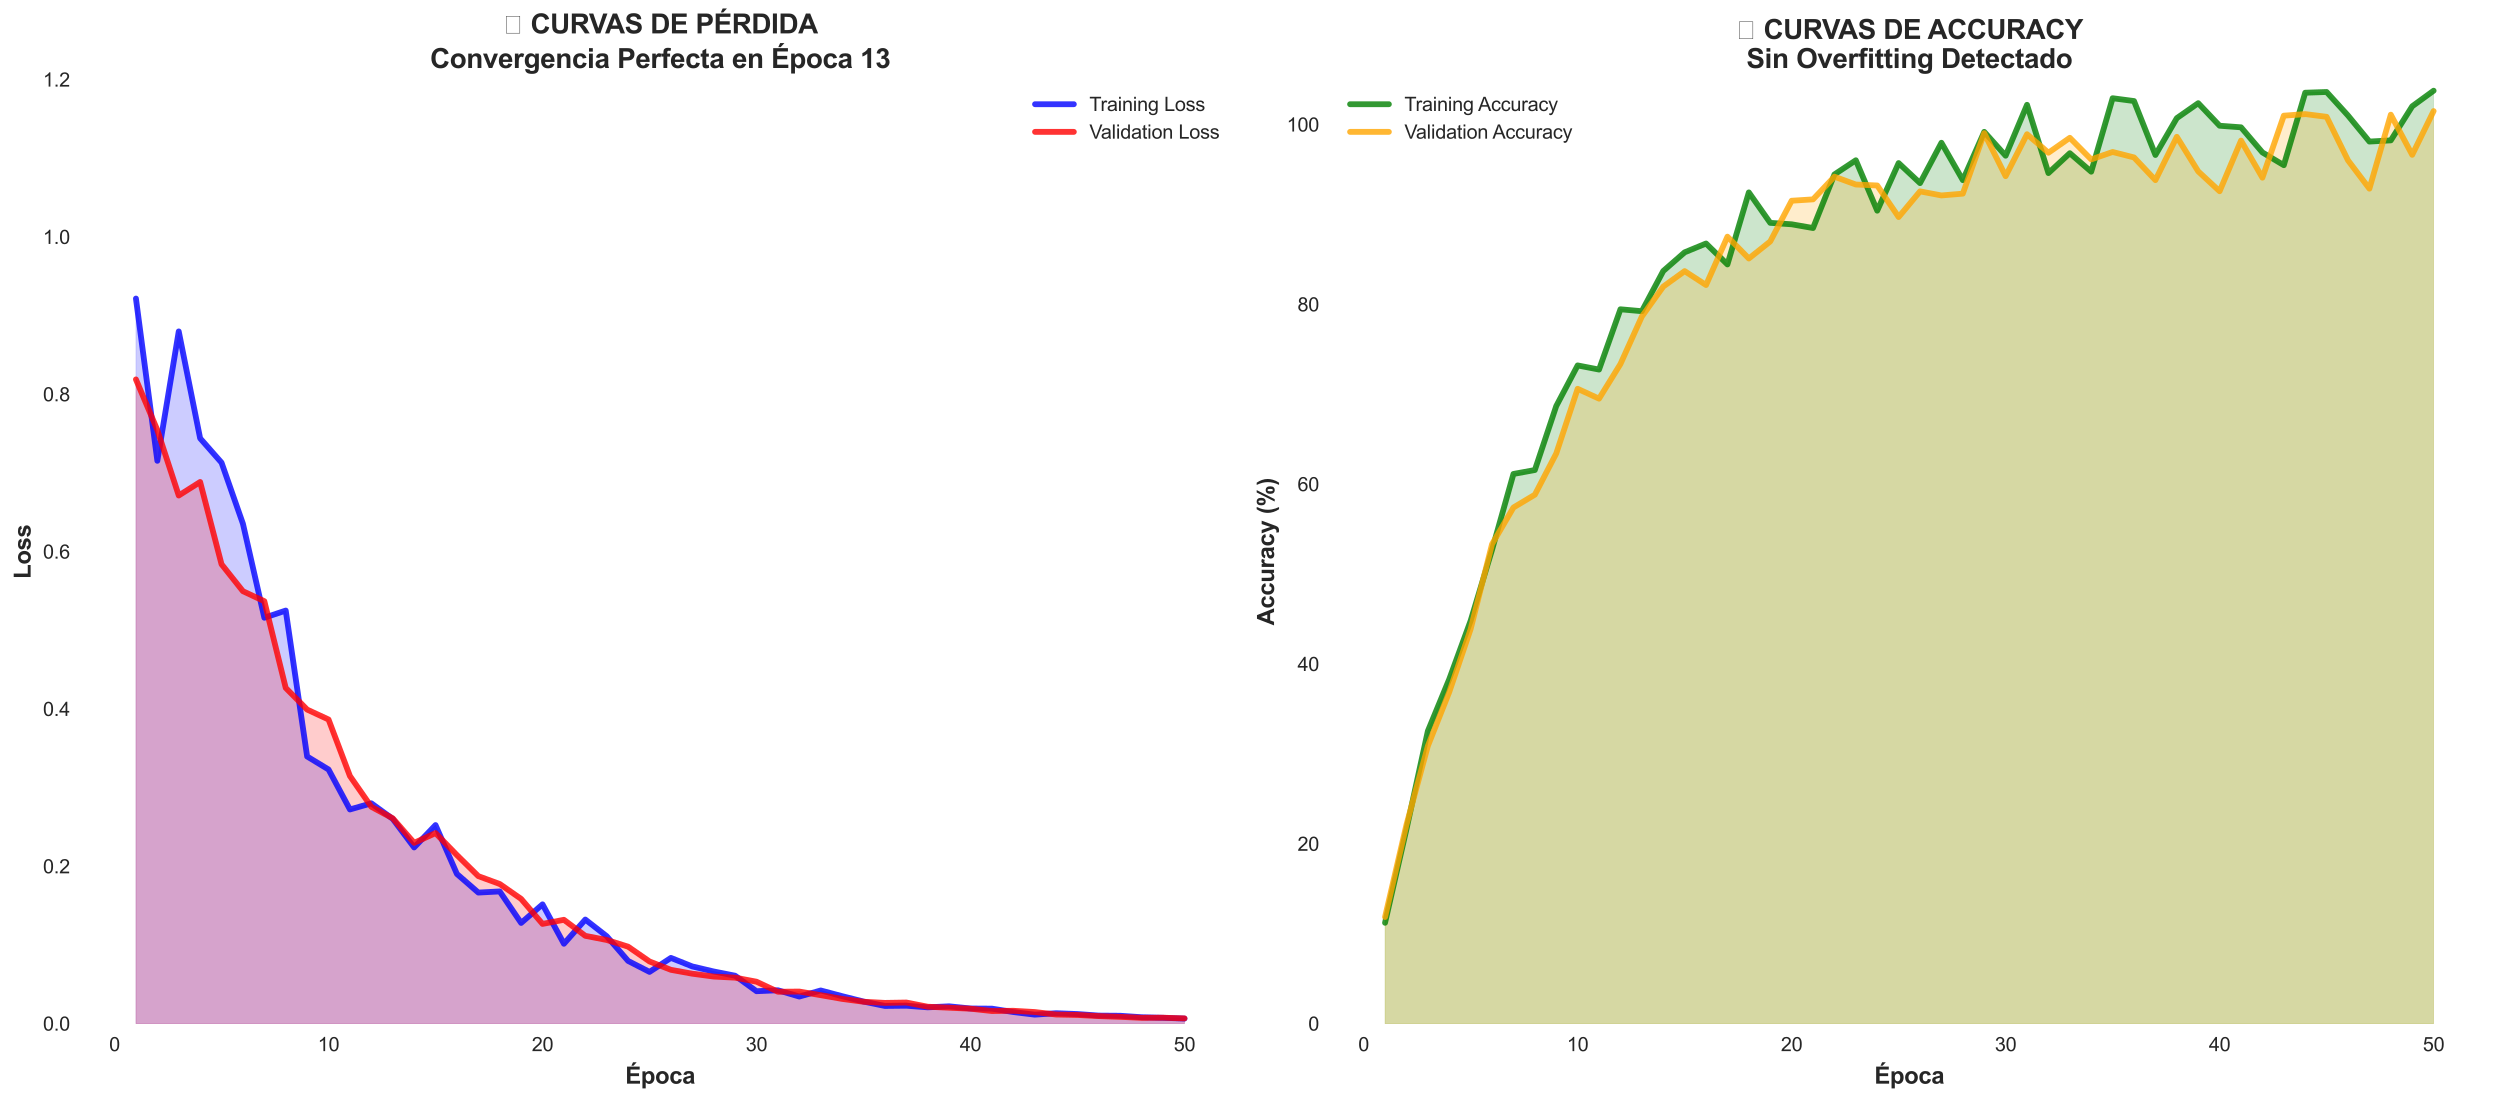 <?xml version="1.0" encoding="utf-8" standalone="no"?>
<!DOCTYPE svg PUBLIC "-//W3C//DTD SVG 1.1//EN"
  "http://www.w3.org/Graphics/SVG/1.1/DTD/svg11.dtd">
<svg xmlns:xlink="http://www.w3.org/1999/xlink" width="1288.908pt" height="568.271pt" viewBox="0 0 1288.908 568.271" xmlns="http://www.w3.org/2000/svg" version="1.1">
 <defs>
  <style type="text/css">*{stroke-linejoin: round; stroke-linecap: butt}</style>
 </defs>
 <g id="figure_1">
  <g id="patch_1">
   <path d="M 0 568.271 
L 1288.908 568.271 
L 1288.908 0 
L 0 0 
z
" style="fill: #ffffff"/>
  </g>
  <g id="axes_1">
   <g id="patch_2">
    <path d="M 43.057 527.782 
L 637.712 527.782 
L 637.712 41.07 
L 43.057 41.07 
z
" style="fill: #ffffff"/>
   </g>
   <g id="matplotlib.axis_1">
    <g id="xtick_1">
     <g id="line2d_1">
      <path d="M 59.055 527.782 
L 59.055 41.07 
" clip-path="url(#p915a4bbcd7)" style="fill: none; stroke: #ffffff; stroke-opacity: 0.3; stroke-linecap: round"/>
     </g>
     <g id="line2d_2"/>
     <g id="text_1">
      <!-- 0 -->
      <g style="fill: #262626" transform="translate(56.274 541.939) scale(0.1 -0.1)">
       <defs>
        <path id="ArialMT-30" d="M 266 2259 
Q 266 3072 433 3567 
Q 600 4063 929 4331 
Q 1259 4600 1759 4600 
Q 2128 4600 2406 4451 
Q 2684 4303 2865 4023 
Q 3047 3744 3150 3342 
Q 3253 2941 3253 2259 
Q 3253 1453 3087 958 
Q 2922 463 2592 192 
Q 2263 -78 1759 -78 
Q 1097 -78 719 397 
Q 266 969 266 2259 
z
M 844 2259 
Q 844 1131 1108 757 
Q 1372 384 1759 384 
Q 2147 384 2411 759 
Q 2675 1134 2675 2259 
Q 2675 3391 2411 3762 
Q 2147 4134 1753 4134 
Q 1366 4134 1134 3806 
Q 844 3388 844 2259 
z
" transform="scale(0.016)"/>
       </defs>
       <use xlink:href="#ArialMT-30"/>
      </g>
     </g>
    </g>
    <g id="xtick_2">
     <g id="line2d_3">
      <path d="M 169.38 527.782 
L 169.38 41.07 
" clip-path="url(#p915a4bbcd7)" style="fill: none; stroke: #ffffff; stroke-opacity: 0.3; stroke-linecap: round"/>
     </g>
     <g id="line2d_4"/>
     <g id="text_2">
      <!-- 10 -->
      <g style="fill: #262626" transform="translate(163.819 541.939) scale(0.1 -0.1)">
       <defs>
        <path id="ArialMT-31" d="M 2384 0 
L 1822 0 
L 1822 3584 
Q 1619 3391 1289 3197 
Q 959 3003 697 2906 
L 697 3450 
Q 1169 3672 1522 3987 
Q 1875 4303 2022 4600 
L 2384 4600 
L 2384 0 
z
" transform="scale(0.016)"/>
       </defs>
       <use xlink:href="#ArialMT-31"/>
       <use xlink:href="#ArialMT-30" transform="translate(55.615 0)"/>
      </g>
     </g>
    </g>
    <g id="xtick_3">
     <g id="line2d_5">
      <path d="M 279.706 527.782 
L 279.706 41.07 
" clip-path="url(#p915a4bbcd7)" style="fill: none; stroke: #ffffff; stroke-opacity: 0.3; stroke-linecap: round"/>
     </g>
     <g id="line2d_6"/>
     <g id="text_3">
      <!-- 20 -->
      <g style="fill: #262626" transform="translate(274.145 541.939) scale(0.1 -0.1)">
       <defs>
        <path id="ArialMT-32" d="M 3222 541 
L 3222 0 
L 194 0 
Q 188 203 259 391 
Q 375 700 629 1000 
Q 884 1300 1366 1694 
Q 2113 2306 2375 2664 
Q 2638 3022 2638 3341 
Q 2638 3675 2398 3904 
Q 2159 4134 1775 4134 
Q 1369 4134 1125 3890 
Q 881 3647 878 3216 
L 300 3275 
Q 359 3922 746 4261 
Q 1134 4600 1788 4600 
Q 2447 4600 2831 4234 
Q 3216 3869 3216 3328 
Q 3216 3053 3103 2787 
Q 2991 2522 2730 2228 
Q 2469 1934 1863 1422 
Q 1356 997 1212 845 
Q 1069 694 975 541 
L 3222 541 
z
" transform="scale(0.016)"/>
       </defs>
       <use xlink:href="#ArialMT-32"/>
       <use xlink:href="#ArialMT-30" transform="translate(55.615 0)"/>
      </g>
     </g>
    </g>
    <g id="xtick_4">
     <g id="line2d_7">
      <path d="M 390.032 527.782 
L 390.032 41.07 
" clip-path="url(#p915a4bbcd7)" style="fill: none; stroke: #ffffff; stroke-opacity: 0.3; stroke-linecap: round"/>
     </g>
     <g id="line2d_8"/>
     <g id="text_4">
      <!-- 30 -->
      <g style="fill: #262626" transform="translate(384.471 541.939) scale(0.1 -0.1)">
       <defs>
        <path id="ArialMT-33" d="M 269 1209 
L 831 1284 
Q 928 806 1161 595 
Q 1394 384 1728 384 
Q 2125 384 2398 659 
Q 2672 934 2672 1341 
Q 2672 1728 2419 1979 
Q 2166 2231 1775 2231 
Q 1616 2231 1378 2169 
L 1441 2663 
Q 1497 2656 1531 2656 
Q 1891 2656 2178 2843 
Q 2466 3031 2466 3422 
Q 2466 3731 2256 3934 
Q 2047 4138 1716 4138 
Q 1388 4138 1169 3931 
Q 950 3725 888 3313 
L 325 3413 
Q 428 3978 793 4289 
Q 1159 4600 1703 4600 
Q 2078 4600 2393 4439 
Q 2709 4278 2876 4000 
Q 3044 3722 3044 3409 
Q 3044 3113 2884 2869 
Q 2725 2625 2413 2481 
Q 2819 2388 3044 2092 
Q 3269 1797 3269 1353 
Q 3269 753 2831 336 
Q 2394 -81 1725 -81 
Q 1122 -81 723 278 
Q 325 638 269 1209 
z
" transform="scale(0.016)"/>
       </defs>
       <use xlink:href="#ArialMT-33"/>
       <use xlink:href="#ArialMT-30" transform="translate(55.615 0)"/>
      </g>
     </g>
    </g>
    <g id="xtick_5">
     <g id="line2d_9">
      <path d="M 500.357 527.782 
L 500.357 41.07 
" clip-path="url(#p915a4bbcd7)" style="fill: none; stroke: #ffffff; stroke-opacity: 0.3; stroke-linecap: round"/>
     </g>
     <g id="line2d_10"/>
     <g id="text_5">
      <!-- 40 -->
      <g style="fill: #262626" transform="translate(494.796 541.939) scale(0.1 -0.1)">
       <defs>
        <path id="ArialMT-34" d="M 2069 0 
L 2069 1097 
L 81 1097 
L 81 1613 
L 2172 4581 
L 2631 4581 
L 2631 1613 
L 3250 1613 
L 3250 1097 
L 2631 1097 
L 2631 0 
L 2069 0 
z
M 2069 1613 
L 2069 3678 
L 634 1613 
L 2069 1613 
z
" transform="scale(0.016)"/>
       </defs>
       <use xlink:href="#ArialMT-34"/>
       <use xlink:href="#ArialMT-30" transform="translate(55.615 0)"/>
      </g>
     </g>
    </g>
    <g id="xtick_6">
     <g id="line2d_11">
      <path d="M 610.683 527.782 
L 610.683 41.07 
" clip-path="url(#p915a4bbcd7)" style="fill: none; stroke: #ffffff; stroke-opacity: 0.3; stroke-linecap: round"/>
     </g>
     <g id="line2d_12"/>
     <g id="text_6">
      <!-- 50 -->
      <g style="fill: #262626" transform="translate(605.122 541.939) scale(0.1 -0.1)">
       <defs>
        <path id="ArialMT-35" d="M 266 1200 
L 856 1250 
Q 922 819 1161 601 
Q 1400 384 1738 384 
Q 2144 384 2425 690 
Q 2706 997 2706 1503 
Q 2706 1984 2436 2262 
Q 2166 2541 1728 2541 
Q 1456 2541 1237 2417 
Q 1019 2294 894 2097 
L 366 2166 
L 809 4519 
L 3088 4519 
L 3088 3981 
L 1259 3981 
L 1013 2750 
Q 1425 3038 1878 3038 
Q 2478 3038 2890 2622 
Q 3303 2206 3303 1553 
Q 3303 931 2941 478 
Q 2500 -78 1738 -78 
Q 1113 -78 717 272 
Q 322 622 266 1200 
z
" transform="scale(0.016)"/>
       </defs>
       <use xlink:href="#ArialMT-35"/>
       <use xlink:href="#ArialMT-30" transform="translate(55.615 0)"/>
      </g>
     </g>
    </g>
    <g id="text_7">
     <!-- Época -->
     <g style="fill: #262626" transform="translate(322.38 558.703) scale(0.12 -0.12)">
      <defs>
       <path id="Arial-BoldMT-c9" d="M 466 0 
L 466 4581 
L 3863 4581 
L 3863 3806 
L 1391 3806 
L 1391 2791 
L 3691 2791 
L 3691 2019 
L 1391 2019 
L 1391 772 
L 3950 772 
L 3950 0 
L 466 0 
z
M 1640 4813 
L 2072 5747 
L 3056 5747 
L 2197 4813 
L 1640 4813 
z
" transform="scale(0.016)"/>
       <path id="Arial-BoldMT-70" d="M 434 3319 
L 1253 3319 
L 1253 2831 
Q 1413 3081 1684 3237 
Q 1956 3394 2288 3394 
Q 2866 3394 3269 2941 
Q 3672 2488 3672 1678 
Q 3672 847 3265 386 
Q 2859 -75 2281 -75 
Q 2006 -75 1782 34 
Q 1559 144 1313 409 
L 1313 -1263 
L 434 -1263 
L 434 3319 
z
M 1303 1716 
Q 1303 1156 1525 889 
Q 1747 622 2066 622 
Q 2372 622 2575 867 
Q 2778 1113 2778 1672 
Q 2778 2194 2568 2447 
Q 2359 2700 2050 2700 
Q 1728 2700 1515 2451 
Q 1303 2203 1303 1716 
z
" transform="scale(0.016)"/>
       <path id="Arial-BoldMT-6f" d="M 256 1706 
Q 256 2144 472 2553 
Q 688 2963 1083 3178 
Q 1478 3394 1966 3394 
Q 2719 3394 3200 2905 
Q 3681 2416 3681 1669 
Q 3681 916 3195 420 
Q 2709 -75 1972 -75 
Q 1516 -75 1102 131 
Q 688 338 472 736 
Q 256 1134 256 1706 
z
M 1156 1659 
Q 1156 1166 1390 903 
Q 1625 641 1969 641 
Q 2313 641 2545 903 
Q 2778 1166 2778 1666 
Q 2778 2153 2545 2415 
Q 2313 2678 1969 2678 
Q 1625 2678 1390 2415 
Q 1156 2153 1156 1659 
z
" transform="scale(0.016)"/>
       <path id="Arial-BoldMT-63" d="M 3353 2338 
L 2488 2181 
Q 2444 2441 2289 2572 
Q 2134 2703 1888 2703 
Q 1559 2703 1364 2476 
Q 1169 2250 1169 1719 
Q 1169 1128 1367 884 
Q 1566 641 1900 641 
Q 2150 641 2309 783 
Q 2469 925 2534 1272 
L 3397 1125 
Q 3263 531 2881 228 
Q 2500 -75 1859 -75 
Q 1131 -75 698 384 
Q 266 844 266 1656 
Q 266 2478 700 2936 
Q 1134 3394 1875 3394 
Q 2481 3394 2839 3133 
Q 3197 2872 3353 2338 
z
" transform="scale(0.016)"/>
       <path id="Arial-BoldMT-61" d="M 1116 2306 
L 319 2450 
Q 453 2931 781 3162 
Q 1109 3394 1756 3394 
Q 2344 3394 2631 3255 
Q 2919 3116 3036 2902 
Q 3153 2688 3153 2116 
L 3144 1091 
Q 3144 653 3186 445 
Q 3228 238 3344 0 
L 2475 0 
Q 2441 88 2391 259 
Q 2369 338 2359 363 
Q 2134 144 1878 34 
Q 1622 -75 1331 -75 
Q 819 -75 523 203 
Q 228 481 228 906 
Q 228 1188 362 1408 
Q 497 1628 739 1745 
Q 981 1863 1438 1950 
Q 2053 2066 2291 2166 
L 2291 2253 
Q 2291 2506 2166 2614 
Q 2041 2722 1694 2722 
Q 1459 2722 1328 2630 
Q 1197 2538 1116 2306 
z
M 2291 1594 
Q 2122 1538 1756 1459 
Q 1391 1381 1278 1306 
Q 1106 1184 1106 997 
Q 1106 813 1243 678 
Q 1381 544 1594 544 
Q 1831 544 2047 700 
Q 2206 819 2256 991 
Q 2291 1103 2291 1419 
L 2291 1594 
z
" transform="scale(0.016)"/>
      </defs>
      <use xlink:href="#Arial-BoldMT-c9"/>
      <use xlink:href="#Arial-BoldMT-70" transform="translate(66.699 0)"/>
      <use xlink:href="#Arial-BoldMT-6f" transform="translate(127.783 0)"/>
      <use xlink:href="#Arial-BoldMT-63" transform="translate(188.867 0)"/>
      <use xlink:href="#Arial-BoldMT-61" transform="translate(244.482 0)"/>
     </g>
    </g>
   </g>
   <g id="matplotlib.axis_2">
    <g id="ytick_1">
     <g id="line2d_13">
      <path d="M 43.057 527.782 
L 637.712 527.782 
" clip-path="url(#p915a4bbcd7)" style="fill: none; stroke: #ffffff; stroke-opacity: 0.3; stroke-linecap: round"/>
     </g>
     <g id="line2d_14"/>
     <g id="text_8">
      <!-- 0.0 -->
      <g style="fill: #262626" transform="translate(22.157 531.361) scale(0.1 -0.1)">
       <defs>
        <path id="ArialMT-2e" d="M 581 0 
L 581 641 
L 1222 641 
L 1222 0 
L 581 0 
z
" transform="scale(0.016)"/>
       </defs>
       <use xlink:href="#ArialMT-30"/>
       <use xlink:href="#ArialMT-2e" transform="translate(55.615 0)"/>
       <use xlink:href="#ArialMT-30" transform="translate(83.398 0)"/>
      </g>
     </g>
    </g>
    <g id="ytick_2">
     <g id="line2d_15">
      <path d="M 43.057 446.663 
L 637.712 446.663 
" clip-path="url(#p915a4bbcd7)" style="fill: none; stroke: #ffffff; stroke-opacity: 0.3; stroke-linecap: round"/>
     </g>
     <g id="line2d_16"/>
     <g id="text_9">
      <!-- 0.2 -->
      <g style="fill: #262626" transform="translate(22.157 450.242) scale(0.1 -0.1)">
       <use xlink:href="#ArialMT-30"/>
       <use xlink:href="#ArialMT-2e" transform="translate(55.615 0)"/>
       <use xlink:href="#ArialMT-32" transform="translate(83.398 0)"/>
      </g>
     </g>
    </g>
    <g id="ytick_3">
     <g id="line2d_17">
      <path d="M 43.057 365.544 
L 637.712 365.544 
" clip-path="url(#p915a4bbcd7)" style="fill: none; stroke: #ffffff; stroke-opacity: 0.3; stroke-linecap: round"/>
     </g>
     <g id="line2d_18"/>
     <g id="text_10">
      <!-- 0.4 -->
      <g style="fill: #262626" transform="translate(22.157 369.123) scale(0.1 -0.1)">
       <use xlink:href="#ArialMT-30"/>
       <use xlink:href="#ArialMT-2e" transform="translate(55.615 0)"/>
       <use xlink:href="#ArialMT-34" transform="translate(83.398 0)"/>
      </g>
     </g>
    </g>
    <g id="ytick_4">
     <g id="line2d_19">
      <path d="M 43.057 284.426 
L 637.712 284.426 
" clip-path="url(#p915a4bbcd7)" style="fill: none; stroke: #ffffff; stroke-opacity: 0.3; stroke-linecap: round"/>
     </g>
     <g id="line2d_20"/>
     <g id="text_11">
      <!-- 0.6 -->
      <g style="fill: #262626" transform="translate(22.157 288.005) scale(0.1 -0.1)">
       <defs>
        <path id="ArialMT-36" d="M 3184 3459 
L 2625 3416 
Q 2550 3747 2413 3897 
Q 2184 4138 1850 4138 
Q 1581 4138 1378 3988 
Q 1113 3794 959 3422 
Q 806 3050 800 2363 
Q 1003 2672 1297 2822 
Q 1591 2972 1913 2972 
Q 2475 2972 2870 2558 
Q 3266 2144 3266 1488 
Q 3266 1056 3080 686 
Q 2894 316 2569 119 
Q 2244 -78 1831 -78 
Q 1128 -78 684 439 
Q 241 956 241 2144 
Q 241 3472 731 4075 
Q 1159 4600 1884 4600 
Q 2425 4600 2770 4297 
Q 3116 3994 3184 3459 
z
M 888 1484 
Q 888 1194 1011 928 
Q 1134 663 1356 523 
Q 1578 384 1822 384 
Q 2178 384 2434 671 
Q 2691 959 2691 1453 
Q 2691 1928 2437 2201 
Q 2184 2475 1800 2475 
Q 1419 2475 1153 2201 
Q 888 1928 888 1484 
z
" transform="scale(0.016)"/>
       </defs>
       <use xlink:href="#ArialMT-30"/>
       <use xlink:href="#ArialMT-2e" transform="translate(55.615 0)"/>
       <use xlink:href="#ArialMT-36" transform="translate(83.398 0)"/>
      </g>
     </g>
    </g>
    <g id="ytick_5">
     <g id="line2d_21">
      <path d="M 43.057 203.307 
L 637.712 203.307 
" clip-path="url(#p915a4bbcd7)" style="fill: none; stroke: #ffffff; stroke-opacity: 0.3; stroke-linecap: round"/>
     </g>
     <g id="line2d_22"/>
     <g id="text_12">
      <!-- 0.8 -->
      <g style="fill: #262626" transform="translate(22.157 206.886) scale(0.1 -0.1)">
       <defs>
        <path id="ArialMT-38" d="M 1131 2484 
Q 781 2613 612 2850 
Q 444 3088 444 3419 
Q 444 3919 803 4259 
Q 1163 4600 1759 4600 
Q 2359 4600 2725 4251 
Q 3091 3903 3091 3403 
Q 3091 3084 2923 2848 
Q 2756 2613 2416 2484 
Q 2838 2347 3058 2040 
Q 3278 1734 3278 1309 
Q 3278 722 2862 322 
Q 2447 -78 1769 -78 
Q 1091 -78 675 323 
Q 259 725 259 1325 
Q 259 1772 486 2073 
Q 713 2375 1131 2484 
z
M 1019 3438 
Q 1019 3113 1228 2906 
Q 1438 2700 1772 2700 
Q 2097 2700 2305 2904 
Q 2513 3109 2513 3406 
Q 2513 3716 2298 3927 
Q 2084 4138 1766 4138 
Q 1444 4138 1231 3931 
Q 1019 3725 1019 3438 
z
M 838 1322 
Q 838 1081 952 856 
Q 1066 631 1291 507 
Q 1516 384 1775 384 
Q 2178 384 2440 643 
Q 2703 903 2703 1303 
Q 2703 1709 2433 1975 
Q 2163 2241 1756 2241 
Q 1359 2241 1098 1978 
Q 838 1716 838 1322 
z
" transform="scale(0.016)"/>
       </defs>
       <use xlink:href="#ArialMT-30"/>
       <use xlink:href="#ArialMT-2e" transform="translate(55.615 0)"/>
       <use xlink:href="#ArialMT-38" transform="translate(83.398 0)"/>
      </g>
     </g>
    </g>
    <g id="ytick_6">
     <g id="line2d_23">
      <path d="M 43.057 122.188 
L 637.712 122.188 
" clip-path="url(#p915a4bbcd7)" style="fill: none; stroke: #ffffff; stroke-opacity: 0.3; stroke-linecap: round"/>
     </g>
     <g id="line2d_24"/>
     <g id="text_13">
      <!-- 1.0 -->
      <g style="fill: #262626" transform="translate(22.157 125.767) scale(0.1 -0.1)">
       <use xlink:href="#ArialMT-31"/>
       <use xlink:href="#ArialMT-2e" transform="translate(55.615 0)"/>
       <use xlink:href="#ArialMT-30" transform="translate(83.398 0)"/>
      </g>
     </g>
    </g>
    <g id="ytick_7">
     <g id="line2d_25">
      <path d="M 43.057 41.07 
L 637.712 41.07 
" clip-path="url(#p915a4bbcd7)" style="fill: none; stroke: #ffffff; stroke-opacity: 0.3; stroke-linecap: round"/>
     </g>
     <g id="line2d_26"/>
     <g id="text_14">
      <!-- 1.2 -->
      <g style="fill: #262626" transform="translate(22.157 44.649) scale(0.1 -0.1)">
       <use xlink:href="#ArialMT-31"/>
       <use xlink:href="#ArialMT-2e" transform="translate(55.615 0)"/>
       <use xlink:href="#ArialMT-32" transform="translate(83.398 0)"/>
      </g>
     </g>
    </g>
    <g id="text_15">
     <!-- Loss -->
     <g style="fill: #262626" transform="translate(15.789 298.428) rotate(-90) scale(0.12 -0.12)">
      <defs>
       <path id="Arial-BoldMT-4c" d="M 491 0 
L 491 4544 
L 1416 4544 
L 1416 772 
L 3716 772 
L 3716 0 
L 491 0 
z
" transform="scale(0.016)"/>
       <path id="Arial-BoldMT-73" d="M 150 947 
L 1031 1081 
Q 1088 825 1259 692 
Q 1431 559 1741 559 
Q 2081 559 2253 684 
Q 2369 772 2369 919 
Q 2369 1019 2306 1084 
Q 2241 1147 2013 1200 
Q 950 1434 666 1628 
Q 272 1897 272 2375 
Q 272 2806 612 3100 
Q 953 3394 1669 3394 
Q 2350 3394 2681 3172 
Q 3013 2950 3138 2516 
L 2309 2363 
Q 2256 2556 2107 2659 
Q 1959 2763 1684 2763 
Q 1338 2763 1188 2666 
Q 1088 2597 1088 2488 
Q 1088 2394 1175 2328 
Q 1294 2241 1995 2081 
Q 2697 1922 2975 1691 
Q 3250 1456 3250 1038 
Q 3250 581 2869 253 
Q 2488 -75 1741 -75 
Q 1063 -75 667 200 
Q 272 475 150 947 
z
" transform="scale(0.016)"/>
      </defs>
      <use xlink:href="#Arial-BoldMT-4c"/>
      <use xlink:href="#Arial-BoldMT-6f" transform="translate(61.084 0)"/>
      <use xlink:href="#Arial-BoldMT-73" transform="translate(122.168 0)"/>
      <use xlink:href="#Arial-BoldMT-73" transform="translate(177.783 0)"/>
     </g>
    </g>
   </g>
   <g id="FillBetweenPolyCollection_1">
    <defs>
     <path id="mf93d0cc8fb" d="M 70.087 -40.489 
L 70.087 -414.342 
L 81.12 -330.7 
L 92.152 -397.399 
L 103.185 -342.287 
L 114.218 -329.741 
L 125.25 -298.238 
L 136.283 -249.788 
L 147.315 -253.488 
L 158.348 -178.248 
L 169.38 -171.554 
L 180.413 -150.94 
L 191.445 -154.116 
L 202.478 -146.104 
L 213.511 -131.359 
L 224.543 -142.889 
L 235.576 -117.685 
L 246.608 -108.092 
L 257.641 -108.678 
L 268.673 -92.44 
L 279.706 -102.015 
L 290.738 -81.704 
L 301.771 -94.183 
L 312.804 -85.582 
L 323.836 -72.849 
L 334.869 -67.197 
L 345.901 -74.415 
L 356.934 -70.003 
L 367.966 -67.413 
L 378.999 -65.228 
L 390.032 -57.242 
L 401.064 -57.726 
L 412.097 -54.482 
L 423.129 -57.621 
L 434.162 -54.693 
L 445.194 -51.908 
L 456.227 -49.637 
L 467.259 -49.759 
L 478.292 -48.928 
L 489.325 -49.453 
L 500.357 -48.327 
L 511.39 -48.252 
L 522.422 -46.504 
L 533.455 -45.155 
L 544.487 -45.893 
L 555.52 -45.465 
L 566.552 -44.666 
L 577.585 -44.578 
L 588.618 -43.819 
L 599.65 -43.537 
L 610.683 -43.143 
L 610.683 -40.489 
L 610.683 -40.489 
L 599.65 -40.489 
L 588.618 -40.489 
L 577.585 -40.489 
L 566.552 -40.489 
L 555.52 -40.489 
L 544.487 -40.489 
L 533.455 -40.489 
L 522.422 -40.489 
L 511.39 -40.489 
L 500.357 -40.489 
L 489.325 -40.489 
L 478.292 -40.489 
L 467.259 -40.489 
L 456.227 -40.489 
L 445.194 -40.489 
L 434.162 -40.489 
L 423.129 -40.489 
L 412.097 -40.489 
L 401.064 -40.489 
L 390.032 -40.489 
L 378.999 -40.489 
L 367.966 -40.489 
L 356.934 -40.489 
L 345.901 -40.489 
L 334.869 -40.489 
L 323.836 -40.489 
L 312.804 -40.489 
L 301.771 -40.489 
L 290.738 -40.489 
L 279.706 -40.489 
L 268.673 -40.489 
L 257.641 -40.489 
L 246.608 -40.489 
L 235.576 -40.489 
L 224.543 -40.489 
L 213.511 -40.489 
L 202.478 -40.489 
L 191.445 -40.489 
L 180.413 -40.489 
L 169.38 -40.489 
L 158.348 -40.489 
L 147.315 -40.489 
L 136.283 -40.489 
L 125.25 -40.489 
L 114.218 -40.489 
L 103.185 -40.489 
L 92.152 -40.489 
L 81.12 -40.489 
L 70.087 -40.489 
z
" style="stroke: #0000ff; stroke-opacity: 0.2; stroke-width: 0.3"/>
    </defs>
    <g clip-path="url(#p915a4bbcd7)">
     <use xlink:href="#mf93d0cc8fb" x="0" y="568.271" style="fill: #0000ff; fill-opacity: 0.2; stroke: #0000ff; stroke-opacity: 0.2; stroke-width: 0.3"/>
    </g>
   </g>
   <g id="FillBetweenPolyCollection_2">
    <defs>
     <path id="m0470a073eb" d="M 70.087 -40.489 
L 70.087 -372.651 
L 81.12 -346.519 
L 92.152 -312.802 
L 103.185 -319.784 
L 114.218 -277.36 
L 125.25 -263.465 
L 136.283 -258.318 
L 147.315 -213.596 
L 158.348 -202.435 
L 169.38 -197.325 
L 180.413 -168.176 
L 191.445 -152.316 
L 202.478 -146.378 
L 213.511 -133.73 
L 224.543 -138.767 
L 235.576 -127.423 
L 246.608 -116.561 
L 257.641 -112.514 
L 268.673 -104.837 
L 279.706 -91.939 
L 290.738 -94.056 
L 301.771 -85.784 
L 312.804 -83.654 
L 323.836 -80.198 
L 334.869 -72.57 
L 345.901 -68.265 
L 356.934 -66.264 
L 367.966 -64.794 
L 378.999 -64.226 
L 390.032 -62.139 
L 401.064 -56.959 
L 412.097 -57.057 
L 423.129 -55.202 
L 434.162 -53.273 
L 445.194 -51.806 
L 456.227 -51.211 
L 467.259 -51.405 
L 478.292 -49.242 
L 489.325 -48.73 
L 500.357 -48.219 
L 511.39 -47.027 
L 522.422 -47.145 
L 533.455 -46.501 
L 544.487 -45.221 
L 555.52 -44.992 
L 566.552 -44.404 
L 577.585 -44.019 
L 588.618 -43.518 
L 599.65 -43.576 
L 610.683 -43.223 
L 610.683 -40.489 
L 610.683 -40.489 
L 599.65 -40.489 
L 588.618 -40.489 
L 577.585 -40.489 
L 566.552 -40.489 
L 555.52 -40.489 
L 544.487 -40.489 
L 533.455 -40.489 
L 522.422 -40.489 
L 511.39 -40.489 
L 500.357 -40.489 
L 489.325 -40.489 
L 478.292 -40.489 
L 467.259 -40.489 
L 456.227 -40.489 
L 445.194 -40.489 
L 434.162 -40.489 
L 423.129 -40.489 
L 412.097 -40.489 
L 401.064 -40.489 
L 390.032 -40.489 
L 378.999 -40.489 
L 367.966 -40.489 
L 356.934 -40.489 
L 345.901 -40.489 
L 334.869 -40.489 
L 323.836 -40.489 
L 312.804 -40.489 
L 301.771 -40.489 
L 290.738 -40.489 
L 279.706 -40.489 
L 268.673 -40.489 
L 257.641 -40.489 
L 246.608 -40.489 
L 235.576 -40.489 
L 224.543 -40.489 
L 213.511 -40.489 
L 202.478 -40.489 
L 191.445 -40.489 
L 180.413 -40.489 
L 169.38 -40.489 
L 158.348 -40.489 
L 147.315 -40.489 
L 136.283 -40.489 
L 125.25 -40.489 
L 114.218 -40.489 
L 103.185 -40.489 
L 92.152 -40.489 
L 81.12 -40.489 
L 70.087 -40.489 
z
" style="stroke: #ff0000; stroke-opacity: 0.2; stroke-width: 0.3"/>
    </defs>
    <g clip-path="url(#p915a4bbcd7)">
     <use xlink:href="#m0470a073eb" x="0" y="568.271" style="fill: #ff0000; fill-opacity: 0.2; stroke: #ff0000; stroke-opacity: 0.2; stroke-width: 0.3"/>
    </g>
   </g>
   <g id="line2d_27">
    <path d="M 70.087 153.929 
L 81.12 237.57 
L 92.152 170.872 
L 103.185 225.983 
L 114.218 238.529 
L 125.25 270.033 
L 136.283 318.483 
L 147.315 314.783 
L 158.348 390.023 
L 169.38 396.717 
L 180.413 417.331 
L 191.445 414.154 
L 202.478 422.167 
L 213.511 436.911 
L 224.543 425.381 
L 235.576 450.586 
L 246.608 460.179 
L 257.641 459.592 
L 268.673 475.831 
L 279.706 466.255 
L 290.738 486.567 
L 301.771 474.088 
L 312.804 482.689 
L 323.836 495.421 
L 334.869 501.074 
L 345.901 493.855 
L 356.934 498.268 
L 367.966 500.858 
L 378.999 503.043 
L 390.032 511.029 
L 401.064 510.544 
L 412.097 513.789 
L 423.129 510.649 
L 434.162 513.578 
L 445.194 516.362 
L 456.227 518.634 
L 467.259 518.512 
L 478.292 519.343 
L 489.325 518.818 
L 500.357 519.944 
L 511.39 520.019 
L 522.422 521.767 
L 533.455 523.116 
L 544.487 522.377 
L 555.52 522.806 
L 566.552 523.605 
L 577.585 523.693 
L 588.618 524.452 
L 599.65 524.734 
L 610.683 525.128 
" clip-path="url(#p915a4bbcd7)" style="fill: none; stroke: #0000ff; stroke-opacity: 0.8; stroke-width: 3; stroke-linecap: round"/>
   </g>
   <g id="line2d_28">
    <path d="M 70.087 195.619 
L 81.12 221.752 
L 92.152 255.469 
L 103.185 248.487 
L 114.218 290.911 
L 125.25 304.806 
L 136.283 309.952 
L 147.315 354.675 
L 158.348 365.835 
L 169.38 370.946 
L 180.413 400.094 
L 191.445 415.955 
L 202.478 421.893 
L 213.511 434.54 
L 224.543 429.504 
L 235.576 440.847 
L 246.608 451.709 
L 257.641 455.757 
L 268.673 463.433 
L 279.706 476.331 
L 290.738 474.215 
L 301.771 482.487 
L 312.804 484.617 
L 323.836 488.072 
L 334.869 495.7 
L 345.901 500.006 
L 356.934 502.007 
L 367.966 503.477 
L 378.999 504.045 
L 390.032 506.131 
L 401.064 511.312 
L 412.097 511.213 
L 423.129 513.069 
L 434.162 514.998 
L 445.194 516.465 
L 456.227 517.059 
L 467.259 516.866 
L 478.292 519.029 
L 489.325 519.541 
L 500.357 520.051 
L 511.39 521.243 
L 522.422 521.126 
L 533.455 521.769 
L 544.487 523.049 
L 555.52 523.278 
L 566.552 523.867 
L 577.585 524.251 
L 588.618 524.753 
L 599.65 524.695 
L 610.683 525.047 
" clip-path="url(#p915a4bbcd7)" style="fill: none; stroke: #ff0000; stroke-opacity: 0.8; stroke-width: 3; stroke-linecap: round"/>
   </g>
   <g id="patch_3">
    <path d="M 43.057 527.782 
L 43.057 41.07 
" style="fill: none"/>
   </g>
   <g id="patch_4">
    <path d="M 637.712 527.782 
L 637.712 41.07 
" style="fill: none"/>
   </g>
   <g id="patch_5">
    <path d="M 43.057 527.782 
L 637.712 527.782 
" style="fill: none"/>
   </g>
   <g id="patch_6">
    <path d="M 43.057 41.07 
L 637.712 41.07 
" style="fill: none"/>
   </g>
   <g id="text_16">
    <!-- 📉 CURVAS DE PÉRDIDA -->
    <g style="fill: #262626" transform="translate(259.151 17.221) scale(0.14 -0.14)">
     <defs>
      <path id="Arial-BoldMT-1f4c9" d="M 800 0 
L 800 4000 
L 4000 4000 
L 4000 0 
L 800 0 
z
M 900 100 
L 3900 100 
L 3900 3900 
L 900 3900 
L 900 100 
z
" transform="scale(0.016)"/>
      <path id="Arial-BoldMT-20" transform="scale(0.016)"/>
      <path id="Arial-BoldMT-43" d="M 3397 1684 
L 4294 1400 
Q 4088 650 3608 286 
Q 3128 -78 2391 -78 
Q 1478 -78 890 545 
Q 303 1169 303 2250 
Q 303 3394 893 4026 
Q 1484 4659 2447 4659 
Q 3288 4659 3813 4163 
Q 4125 3869 4281 3319 
L 3366 3100 
Q 3284 3456 3026 3662 
Q 2769 3869 2400 3869 
Q 1891 3869 1573 3503 
Q 1256 3138 1256 2319 
Q 1256 1450 1568 1081 
Q 1881 713 2381 713 
Q 2750 713 3015 947 
Q 3281 1181 3397 1684 
z
" transform="scale(0.016)"/>
      <path id="Arial-BoldMT-55" d="M 459 4581 
L 1384 4581 
L 1384 2100 
Q 1384 1509 1419 1334 
Q 1478 1053 1701 883 
Q 1925 713 2313 713 
Q 2706 713 2906 873 
Q 3106 1034 3147 1268 
Q 3188 1503 3188 2047 
L 3188 4581 
L 4113 4581 
L 4113 2175 
Q 4113 1350 4038 1009 
Q 3963 669 3761 434 
Q 3559 200 3221 61 
Q 2884 -78 2341 -78 
Q 1684 -78 1345 73 
Q 1006 225 809 467 
Q 613 709 550 975 
Q 459 1369 459 2138 
L 459 4581 
z
" transform="scale(0.016)"/>
      <path id="Arial-BoldMT-52" d="M 469 0 
L 469 4581 
L 2416 4581 
Q 3150 4581 3483 4457 
Q 3816 4334 4016 4018 
Q 4216 3703 4216 3297 
Q 4216 2781 3912 2445 
Q 3609 2109 3006 2022 
Q 3306 1847 3501 1637 
Q 3697 1428 4028 894 
L 4588 0 
L 3481 0 
L 2813 997 
Q 2456 1531 2325 1670 
Q 2194 1809 2047 1861 
Q 1900 1913 1581 1913 
L 1394 1913 
L 1394 0 
L 469 0 
z
M 1394 2644 
L 2078 2644 
Q 2744 2644 2909 2700 
Q 3075 2756 3169 2893 
Q 3263 3031 3263 3238 
Q 3263 3469 3139 3611 
Q 3016 3753 2791 3791 
Q 2678 3806 2116 3806 
L 1394 3806 
L 1394 2644 
z
" transform="scale(0.016)"/>
      <path id="Arial-BoldMT-56" d="M 1634 0 
L -3 4581 
L 1000 4581 
L 2159 1191 
L 3281 4581 
L 4263 4581 
L 2622 0 
L 1634 0 
z
" transform="scale(0.016)"/>
      <path id="Arial-BoldMT-41" d="M 4597 0 
L 3591 0 
L 3191 1041 
L 1359 1041 
L 981 0 
L 0 0 
L 1784 4581 
L 2763 4581 
L 4597 0 
z
M 2894 1813 
L 2263 3513 
L 1644 1813 
L 2894 1813 
z
" transform="scale(0.016)"/>
      <path id="Arial-BoldMT-53" d="M 231 1491 
L 1131 1578 
Q 1213 1125 1461 912 
Q 1709 700 2131 700 
Q 2578 700 2804 889 
Q 3031 1078 3031 1331 
Q 3031 1494 2936 1608 
Q 2841 1722 2603 1806 
Q 2441 1863 1863 2006 
Q 1119 2191 819 2459 
Q 397 2838 397 3381 
Q 397 3731 595 4036 
Q 794 4341 1167 4500 
Q 1541 4659 2069 4659 
Q 2931 4659 3367 4281 
Q 3803 3903 3825 3272 
L 2900 3231 
Q 2841 3584 2645 3739 
Q 2450 3894 2059 3894 
Q 1656 3894 1428 3728 
Q 1281 3622 1281 3444 
Q 1281 3281 1419 3166 
Q 1594 3019 2269 2859 
Q 2944 2700 3267 2529 
Q 3591 2359 3773 2064 
Q 3956 1769 3956 1334 
Q 3956 941 3737 597 
Q 3519 253 3119 86 
Q 2719 -81 2122 -81 
Q 1253 -81 787 320 
Q 322 722 231 1491 
z
" transform="scale(0.016)"/>
      <path id="Arial-BoldMT-44" d="M 463 4581 
L 2153 4581 
Q 2725 4581 3025 4494 
Q 3428 4375 3715 4072 
Q 4003 3769 4153 3330 
Q 4303 2891 4303 2247 
Q 4303 1681 4163 1272 
Q 3991 772 3672 463 
Q 3431 228 3022 97 
Q 2716 0 2203 0 
L 463 0 
L 463 4581 
z
M 1388 3806 
L 1388 772 
L 2078 772 
Q 2466 772 2638 816 
Q 2863 872 3011 1006 
Q 3159 1141 3253 1448 
Q 3347 1756 3347 2288 
Q 3347 2819 3253 3103 
Q 3159 3388 2990 3547 
Q 2822 3706 2563 3763 
Q 2369 3806 1803 3806 
L 1388 3806 
z
" transform="scale(0.016)"/>
      <path id="Arial-BoldMT-45" d="M 466 0 
L 466 4581 
L 3863 4581 
L 3863 3806 
L 1391 3806 
L 1391 2791 
L 3691 2791 
L 3691 2019 
L 1391 2019 
L 1391 772 
L 3950 772 
L 3950 0 
L 466 0 
z
" transform="scale(0.016)"/>
      <path id="Arial-BoldMT-50" d="M 466 0 
L 466 4581 
L 1950 4581 
Q 2794 4581 3050 4513 
Q 3444 4409 3709 4064 
Q 3975 3719 3975 3172 
Q 3975 2750 3822 2462 
Q 3669 2175 3433 2011 
Q 3197 1847 2953 1794 
Q 2622 1728 1994 1728 
L 1391 1728 
L 1391 0 
L 466 0 
z
M 1391 3806 
L 1391 2506 
L 1897 2506 
Q 2444 2506 2628 2578 
Q 2813 2650 2917 2803 
Q 3022 2956 3022 3159 
Q 3022 3409 2875 3571 
Q 2728 3734 2503 3775 
Q 2338 3806 1838 3806 
L 1391 3806 
z
" transform="scale(0.016)"/>
      <path id="Arial-BoldMT-49" d="M 438 0 
L 438 4581 
L 1363 4581 
L 1363 0 
L 438 0 
z
" transform="scale(0.016)"/>
     </defs>
     <use xlink:href="#Arial-BoldMT-1f4c9"/>
     <use xlink:href="#Arial-BoldMT-20" transform="translate(75 0)"/>
     <use xlink:href="#Arial-BoldMT-43" transform="translate(102.783 0)"/>
     <use xlink:href="#Arial-BoldMT-55" transform="translate(175 0)"/>
     <use xlink:href="#Arial-BoldMT-52" transform="translate(247.217 0)"/>
     <use xlink:href="#Arial-BoldMT-56" transform="translate(317.684 0)"/>
     <use xlink:href="#Arial-BoldMT-41" transform="translate(377.008 0)"/>
     <use xlink:href="#Arial-BoldMT-53" transform="translate(449.225 0)"/>
     <use xlink:href="#Arial-BoldMT-20" transform="translate(515.924 0)"/>
     <use xlink:href="#Arial-BoldMT-44" transform="translate(543.707 0)"/>
     <use xlink:href="#Arial-BoldMT-45" transform="translate(615.924 0)"/>
     <use xlink:href="#Arial-BoldMT-20" transform="translate(682.623 0)"/>
     <use xlink:href="#Arial-BoldMT-50" transform="translate(710.406 0)"/>
     <use xlink:href="#Arial-BoldMT-c9" transform="translate(777.105 0)"/>
     <use xlink:href="#Arial-BoldMT-52" transform="translate(843.805 0)"/>
     <use xlink:href="#Arial-BoldMT-44" transform="translate(916.021 0)"/>
     <use xlink:href="#Arial-BoldMT-49" transform="translate(988.238 0)"/>
     <use xlink:href="#Arial-BoldMT-44" transform="translate(1016.021 0)"/>
     <use xlink:href="#Arial-BoldMT-41" transform="translate(1088.238 0)"/>
    </g>
    <!-- Convergencia Perfecta en Época 13 -->
    <g style="fill: #262626" transform="translate(221.732 35.07) scale(0.14 -0.14)">
     <defs>
      <path id="Arial-BoldMT-6e" d="M 3478 0 
L 2600 0 
L 2600 1694 
Q 2600 2231 2544 2389 
Q 2488 2547 2361 2634 
Q 2234 2722 2056 2722 
Q 1828 2722 1647 2597 
Q 1466 2472 1398 2265 
Q 1331 2059 1331 1503 
L 1331 0 
L 453 0 
L 453 3319 
L 1269 3319 
L 1269 2831 
Q 1703 3394 2363 3394 
Q 2653 3394 2893 3289 
Q 3134 3184 3257 3021 
Q 3381 2859 3429 2653 
Q 3478 2447 3478 2063 
L 3478 0 
z
" transform="scale(0.016)"/>
      <path id="Arial-BoldMT-76" d="M 1372 0 
L 34 3319 
L 956 3319 
L 1581 1625 
L 1763 1059 
Q 1834 1275 1853 1344 
Q 1897 1484 1947 1625 
L 2578 3319 
L 3481 3319 
L 2163 0 
L 1372 0 
z
" transform="scale(0.016)"/>
      <path id="Arial-BoldMT-65" d="M 2381 1056 
L 3256 909 
Q 3088 428 2723 176 
Q 2359 -75 1813 -75 
Q 947 -75 531 491 
Q 203 944 203 1634 
Q 203 2459 634 2926 
Q 1066 3394 1725 3394 
Q 2466 3394 2894 2905 
Q 3322 2416 3303 1406 
L 1103 1406 
Q 1113 1016 1316 798 
Q 1519 581 1822 581 
Q 2028 581 2168 693 
Q 2309 806 2381 1056 
z
M 2431 1944 
Q 2422 2325 2234 2523 
Q 2047 2722 1778 2722 
Q 1491 2722 1303 2513 
Q 1116 2303 1119 1944 
L 2431 1944 
z
" transform="scale(0.016)"/>
      <path id="Arial-BoldMT-72" d="M 1300 0 
L 422 0 
L 422 3319 
L 1238 3319 
L 1238 2847 
Q 1447 3181 1614 3287 
Q 1781 3394 1994 3394 
Q 2294 3394 2572 3228 
L 2300 2463 
Q 2078 2606 1888 2606 
Q 1703 2606 1575 2504 
Q 1447 2403 1373 2137 
Q 1300 1872 1300 1025 
L 1300 0 
z
" transform="scale(0.016)"/>
      <path id="Arial-BoldMT-67" d="M 378 -219 
L 1381 -341 
Q 1406 -516 1497 -581 
Q 1622 -675 1891 -675 
Q 2234 -675 2406 -572 
Q 2522 -503 2581 -350 
Q 2622 -241 2622 53 
L 2622 538 
Q 2228 0 1628 0 
Q 959 0 569 566 
Q 263 1013 263 1678 
Q 263 2513 664 2953 
Q 1066 3394 1663 3394 
Q 2278 3394 2678 2853 
L 2678 3319 
L 3500 3319 
L 3500 341 
Q 3500 -247 3403 -537 
Q 3306 -828 3131 -993 
Q 2956 -1159 2664 -1253 
Q 2372 -1347 1925 -1347 
Q 1081 -1347 728 -1058 
Q 375 -769 375 -325 
Q 375 -281 378 -219 
z
M 1163 1728 
Q 1163 1200 1367 954 
Q 1572 709 1872 709 
Q 2194 709 2416 961 
Q 2638 1213 2638 1706 
Q 2638 2222 2425 2472 
Q 2213 2722 1888 2722 
Q 1572 2722 1367 2476 
Q 1163 2231 1163 1728 
z
" transform="scale(0.016)"/>
      <path id="Arial-BoldMT-69" d="M 459 3769 
L 459 4581 
L 1338 4581 
L 1338 3769 
L 459 3769 
z
M 459 0 
L 459 3319 
L 1338 3319 
L 1338 0 
L 459 0 
z
" transform="scale(0.016)"/>
      <path id="Arial-BoldMT-66" d="M 75 3319 
L 563 3319 
L 563 3569 
Q 563 3988 652 4194 
Q 741 4400 980 4529 
Q 1219 4659 1584 4659 
Q 1959 4659 2319 4547 
L 2200 3934 
Q 1991 3984 1797 3984 
Q 1606 3984 1523 3895 
Q 1441 3806 1441 3553 
L 1441 3319 
L 2097 3319 
L 2097 2628 
L 1441 2628 
L 1441 0 
L 563 0 
L 563 2628 
L 75 2628 
L 75 3319 
z
" transform="scale(0.016)"/>
      <path id="Arial-BoldMT-74" d="M 1981 3319 
L 1981 2619 
L 1381 2619 
L 1381 1281 
Q 1381 875 1398 808 
Q 1416 741 1477 697 
Q 1538 653 1625 653 
Q 1747 653 1978 738 
L 2053 56 
Q 1747 -75 1359 -75 
Q 1122 -75 931 4 
Q 741 84 652 211 
Q 563 338 528 553 
Q 500 706 500 1172 
L 500 2619 
L 97 2619 
L 97 3319 
L 500 3319 
L 500 3978 
L 1381 4491 
L 1381 3319 
L 1981 3319 
z
" transform="scale(0.016)"/>
      <path id="Arial-BoldMT-31" d="M 2519 0 
L 1641 0 
L 1641 3309 
Q 1159 2859 506 2644 
L 506 3441 
Q 850 3553 1253 3867 
Q 1656 4181 1806 4600 
L 2519 4600 
L 2519 0 
z
" transform="scale(0.016)"/>
      <path id="Arial-BoldMT-33" d="M 241 1216 
L 1091 1319 
Q 1131 994 1309 822 
Q 1488 650 1741 650 
Q 2013 650 2198 856 
Q 2384 1063 2384 1413 
Q 2384 1744 2206 1937 
Q 2028 2131 1772 2131 
Q 1603 2131 1369 2066 
L 1466 2781 
Q 1822 2772 2009 2936 
Q 2197 3100 2197 3372 
Q 2197 3603 2059 3740 
Q 1922 3878 1694 3878 
Q 1469 3878 1309 3722 
Q 1150 3566 1116 3266 
L 306 3403 
Q 391 3819 561 4067 
Q 731 4316 1036 4458 
Q 1341 4600 1719 4600 
Q 2366 4600 2756 4188 
Q 3078 3850 3078 3425 
Q 3078 2822 2419 2463 
Q 2813 2378 3048 2084 
Q 3284 1791 3284 1375 
Q 3284 772 2843 347 
Q 2403 -78 1747 -78 
Q 1125 -78 715 280 
Q 306 638 241 1216 
z
" transform="scale(0.016)"/>
     </defs>
     <use xlink:href="#Arial-BoldMT-43"/>
     <use xlink:href="#Arial-BoldMT-6f" transform="translate(72.217 0)"/>
     <use xlink:href="#Arial-BoldMT-6e" transform="translate(133.301 0)"/>
     <use xlink:href="#Arial-BoldMT-76" transform="translate(194.385 0)"/>
     <use xlink:href="#Arial-BoldMT-65" transform="translate(250 0)"/>
     <use xlink:href="#Arial-BoldMT-72" transform="translate(305.615 0)"/>
     <use xlink:href="#Arial-BoldMT-67" transform="translate(344.531 0)"/>
     <use xlink:href="#Arial-BoldMT-65" transform="translate(405.615 0)"/>
     <use xlink:href="#Arial-BoldMT-6e" transform="translate(461.23 0)"/>
     <use xlink:href="#Arial-BoldMT-63" transform="translate(522.314 0)"/>
     <use xlink:href="#Arial-BoldMT-69" transform="translate(577.93 0)"/>
     <use xlink:href="#Arial-BoldMT-61" transform="translate(605.713 0)"/>
     <use xlink:href="#Arial-BoldMT-20" transform="translate(661.328 0)"/>
     <use xlink:href="#Arial-BoldMT-50" transform="translate(689.111 0)"/>
     <use xlink:href="#Arial-BoldMT-65" transform="translate(755.811 0)"/>
     <use xlink:href="#Arial-BoldMT-72" transform="translate(811.426 0)"/>
     <use xlink:href="#Arial-BoldMT-66" transform="translate(850.342 0)"/>
     <use xlink:href="#Arial-BoldMT-65" transform="translate(883.643 0)"/>
     <use xlink:href="#Arial-BoldMT-63" transform="translate(939.258 0)"/>
     <use xlink:href="#Arial-BoldMT-74" transform="translate(994.873 0)"/>
     <use xlink:href="#Arial-BoldMT-61" transform="translate(1028.174 0)"/>
     <use xlink:href="#Arial-BoldMT-20" transform="translate(1083.789 0)"/>
     <use xlink:href="#Arial-BoldMT-65" transform="translate(1111.572 0)"/>
     <use xlink:href="#Arial-BoldMT-6e" transform="translate(1167.188 0)"/>
     <use xlink:href="#Arial-BoldMT-20" transform="translate(1228.271 0)"/>
     <use xlink:href="#Arial-BoldMT-c9" transform="translate(1256.055 0)"/>
     <use xlink:href="#Arial-BoldMT-70" transform="translate(1322.754 0)"/>
     <use xlink:href="#Arial-BoldMT-6f" transform="translate(1383.838 0)"/>
     <use xlink:href="#Arial-BoldMT-63" transform="translate(1444.922 0)"/>
     <use xlink:href="#Arial-BoldMT-61" transform="translate(1500.537 0)"/>
     <use xlink:href="#Arial-BoldMT-20" transform="translate(1556.152 0)"/>
     <use xlink:href="#Arial-BoldMT-31" transform="translate(1583.936 0)"/>
     <use xlink:href="#Arial-BoldMT-33" transform="translate(1639.551 0)"/>
    </g>
   </g>
   <g id="legend_1">
    <g id="line2d_29">
     <path d="M 533.631 53.727 
L 543.631 53.727 
L 553.631 53.727 
" style="fill: none; stroke: #0000ff; stroke-opacity: 0.8; stroke-width: 3; stroke-linecap: round"/>
    </g>
    <g id="text_17">
     <!-- Training Loss -->
     <g style="fill: #262626" transform="translate(561.631 57.227) scale(0.1 -0.1)">
      <defs>
       <path id="ArialMT-54" d="M 1659 0 
L 1659 4041 
L 150 4041 
L 150 4581 
L 3781 4581 
L 3781 4041 
L 2266 4041 
L 2266 0 
L 1659 0 
z
" transform="scale(0.016)"/>
       <path id="ArialMT-72" d="M 416 0 
L 416 3319 
L 922 3319 
L 922 2816 
Q 1116 3169 1280 3281 
Q 1444 3394 1641 3394 
Q 1925 3394 2219 3213 
L 2025 2691 
Q 1819 2813 1613 2813 
Q 1428 2813 1281 2702 
Q 1134 2591 1072 2394 
Q 978 2094 978 1738 
L 978 0 
L 416 0 
z
" transform="scale(0.016)"/>
       <path id="ArialMT-61" d="M 2588 409 
Q 2275 144 1986 34 
Q 1697 -75 1366 -75 
Q 819 -75 525 192 
Q 231 459 231 875 
Q 231 1119 342 1320 
Q 453 1522 633 1644 
Q 813 1766 1038 1828 
Q 1203 1872 1538 1913 
Q 2219 1994 2541 2106 
Q 2544 2222 2544 2253 
Q 2544 2597 2384 2738 
Q 2169 2928 1744 2928 
Q 1347 2928 1158 2789 
Q 969 2650 878 2297 
L 328 2372 
Q 403 2725 575 2942 
Q 747 3159 1072 3276 
Q 1397 3394 1825 3394 
Q 2250 3394 2515 3294 
Q 2781 3194 2906 3042 
Q 3031 2891 3081 2659 
Q 3109 2516 3109 2141 
L 3109 1391 
Q 3109 606 3145 398 
Q 3181 191 3288 0 
L 2700 0 
Q 2613 175 2588 409 
z
M 2541 1666 
Q 2234 1541 1622 1453 
Q 1275 1403 1131 1340 
Q 988 1278 909 1158 
Q 831 1038 831 891 
Q 831 666 1001 516 
Q 1172 366 1500 366 
Q 1825 366 2078 508 
Q 2331 650 2450 897 
Q 2541 1088 2541 1459 
L 2541 1666 
z
" transform="scale(0.016)"/>
       <path id="ArialMT-69" d="M 425 3934 
L 425 4581 
L 988 4581 
L 988 3934 
L 425 3934 
z
M 425 0 
L 425 3319 
L 988 3319 
L 988 0 
L 425 0 
z
" transform="scale(0.016)"/>
       <path id="ArialMT-6e" d="M 422 0 
L 422 3319 
L 928 3319 
L 928 2847 
Q 1294 3394 1984 3394 
Q 2284 3394 2536 3286 
Q 2788 3178 2913 3003 
Q 3038 2828 3088 2588 
Q 3119 2431 3119 2041 
L 3119 0 
L 2556 0 
L 2556 2019 
Q 2556 2363 2490 2533 
Q 2425 2703 2258 2804 
Q 2091 2906 1866 2906 
Q 1506 2906 1245 2678 
Q 984 2450 984 1813 
L 984 0 
L 422 0 
z
" transform="scale(0.016)"/>
       <path id="ArialMT-67" d="M 319 -275 
L 866 -356 
Q 900 -609 1056 -725 
Q 1266 -881 1628 -881 
Q 2019 -881 2231 -725 
Q 2444 -569 2519 -288 
Q 2563 -116 2559 434 
Q 2191 0 1641 0 
Q 956 0 581 494 
Q 206 988 206 1678 
Q 206 2153 378 2554 
Q 550 2956 876 3175 
Q 1203 3394 1644 3394 
Q 2231 3394 2613 2919 
L 2613 3319 
L 3131 3319 
L 3131 450 
Q 3131 -325 2973 -648 
Q 2816 -972 2473 -1159 
Q 2131 -1347 1631 -1347 
Q 1038 -1347 672 -1080 
Q 306 -813 319 -275 
z
M 784 1719 
Q 784 1066 1043 766 
Q 1303 466 1694 466 
Q 2081 466 2343 764 
Q 2606 1063 2606 1700 
Q 2606 2309 2336 2618 
Q 2066 2928 1684 2928 
Q 1309 2928 1046 2623 
Q 784 2319 784 1719 
z
" transform="scale(0.016)"/>
       <path id="ArialMT-20" transform="scale(0.016)"/>
       <path id="ArialMT-4c" d="M 469 0 
L 469 4581 
L 1075 4581 
L 1075 541 
L 3331 541 
L 3331 0 
L 469 0 
z
" transform="scale(0.016)"/>
       <path id="ArialMT-6f" d="M 213 1659 
Q 213 2581 725 3025 
Q 1153 3394 1769 3394 
Q 2453 3394 2887 2945 
Q 3322 2497 3322 1706 
Q 3322 1066 3130 698 
Q 2938 331 2570 128 
Q 2203 -75 1769 -75 
Q 1072 -75 642 372 
Q 213 819 213 1659 
z
M 791 1659 
Q 791 1022 1069 705 
Q 1347 388 1769 388 
Q 2188 388 2466 706 
Q 2744 1025 2744 1678 
Q 2744 2294 2464 2611 
Q 2184 2928 1769 2928 
Q 1347 2928 1069 2612 
Q 791 2297 791 1659 
z
" transform="scale(0.016)"/>
       <path id="ArialMT-73" d="M 197 991 
L 753 1078 
Q 800 744 1014 566 
Q 1228 388 1613 388 
Q 2000 388 2187 545 
Q 2375 703 2375 916 
Q 2375 1106 2209 1216 
Q 2094 1291 1634 1406 
Q 1016 1563 777 1677 
Q 538 1791 414 1992 
Q 291 2194 291 2438 
Q 291 2659 392 2848 
Q 494 3038 669 3163 
Q 800 3259 1026 3326 
Q 1253 3394 1513 3394 
Q 1903 3394 2198 3281 
Q 2494 3169 2634 2976 
Q 2775 2784 2828 2463 
L 2278 2388 
Q 2241 2644 2061 2787 
Q 1881 2931 1553 2931 
Q 1166 2931 1000 2803 
Q 834 2675 834 2503 
Q 834 2394 903 2306 
Q 972 2216 1119 2156 
Q 1203 2125 1616 2013 
Q 2213 1853 2448 1751 
Q 2684 1650 2818 1456 
Q 2953 1263 2953 975 
Q 2953 694 2789 445 
Q 2625 197 2315 61 
Q 2006 -75 1616 -75 
Q 969 -75 630 194 
Q 291 463 197 991 
z
" transform="scale(0.016)"/>
      </defs>
      <use xlink:href="#ArialMT-54"/>
      <use xlink:href="#ArialMT-72" transform="translate(57.334 0)"/>
      <use xlink:href="#ArialMT-61" transform="translate(90.635 0)"/>
      <use xlink:href="#ArialMT-69" transform="translate(146.25 0)"/>
      <use xlink:href="#ArialMT-6e" transform="translate(168.467 0)"/>
      <use xlink:href="#ArialMT-69" transform="translate(224.082 0)"/>
      <use xlink:href="#ArialMT-6e" transform="translate(246.299 0)"/>
      <use xlink:href="#ArialMT-67" transform="translate(301.914 0)"/>
      <use xlink:href="#ArialMT-20" transform="translate(357.529 0)"/>
      <use xlink:href="#ArialMT-4c" transform="translate(385.312 0)"/>
      <use xlink:href="#ArialMT-6f" transform="translate(440.928 0)"/>
      <use xlink:href="#ArialMT-73" transform="translate(496.543 0)"/>
      <use xlink:href="#ArialMT-73" transform="translate(546.543 0)"/>
     </g>
    </g>
    <g id="line2d_30">
     <path d="M 533.631 67.99 
L 543.631 67.99 
L 553.631 67.99 
" style="fill: none; stroke: #ff0000; stroke-opacity: 0.8; stroke-width: 3; stroke-linecap: round"/>
    </g>
    <g id="text_18">
     <!-- Validation Loss -->
     <g style="fill: #262626" transform="translate(561.631 71.49) scale(0.1 -0.1)">
      <defs>
       <path id="ArialMT-56" d="M 1803 0 
L 28 4581 
L 684 4581 
L 1875 1253 
Q 2019 853 2116 503 
Q 2222 878 2363 1253 
L 3600 4581 
L 4219 4581 
L 2425 0 
L 1803 0 
z
" transform="scale(0.016)"/>
       <path id="ArialMT-6c" d="M 409 0 
L 409 4581 
L 972 4581 
L 972 0 
L 409 0 
z
" transform="scale(0.016)"/>
       <path id="ArialMT-64" d="M 2575 0 
L 2575 419 
Q 2259 -75 1647 -75 
Q 1250 -75 917 144 
Q 584 363 401 755 
Q 219 1147 219 1656 
Q 219 2153 384 2558 
Q 550 2963 881 3178 
Q 1213 3394 1622 3394 
Q 1922 3394 2156 3267 
Q 2391 3141 2538 2938 
L 2538 4581 
L 3097 4581 
L 3097 0 
L 2575 0 
z
M 797 1656 
Q 797 1019 1065 703 
Q 1334 388 1700 388 
Q 2069 388 2326 689 
Q 2584 991 2584 1609 
Q 2584 2291 2321 2609 
Q 2059 2928 1675 2928 
Q 1300 2928 1048 2622 
Q 797 2316 797 1656 
z
" transform="scale(0.016)"/>
       <path id="ArialMT-74" d="M 1650 503 
L 1731 6 
Q 1494 -44 1306 -44 
Q 1000 -44 831 53 
Q 663 150 594 308 
Q 525 466 525 972 
L 525 2881 
L 113 2881 
L 113 3319 
L 525 3319 
L 525 4141 
L 1084 4478 
L 1084 3319 
L 1650 3319 
L 1650 2881 
L 1084 2881 
L 1084 941 
Q 1084 700 1114 631 
Q 1144 563 1211 522 
Q 1278 481 1403 481 
Q 1497 481 1650 503 
z
" transform="scale(0.016)"/>
      </defs>
      <use xlink:href="#ArialMT-56"/>
      <use xlink:href="#ArialMT-61" transform="translate(59.324 0)"/>
      <use xlink:href="#ArialMT-6c" transform="translate(114.939 0)"/>
      <use xlink:href="#ArialMT-69" transform="translate(137.156 0)"/>
      <use xlink:href="#ArialMT-64" transform="translate(159.373 0)"/>
      <use xlink:href="#ArialMT-61" transform="translate(214.988 0)"/>
      <use xlink:href="#ArialMT-74" transform="translate(270.604 0)"/>
      <use xlink:href="#ArialMT-69" transform="translate(298.387 0)"/>
      <use xlink:href="#ArialMT-6f" transform="translate(320.604 0)"/>
      <use xlink:href="#ArialMT-6e" transform="translate(376.219 0)"/>
      <use xlink:href="#ArialMT-20" transform="translate(431.834 0)"/>
      <use xlink:href="#ArialMT-4c" transform="translate(459.617 0)"/>
      <use xlink:href="#ArialMT-6f" transform="translate(515.232 0)"/>
      <use xlink:href="#ArialMT-73" transform="translate(570.848 0)"/>
      <use xlink:href="#ArialMT-73" transform="translate(620.848 0)"/>
     </g>
    </g>
   </g>
  </g>
  <g id="axes_2">
   <g id="patch_7">
    <path d="M 687.053 527.782 
L 1281.707 527.782 
L 1281.707 41.07 
L 687.053 41.07 
z
" style="fill: #ffffff"/>
   </g>
   <g id="matplotlib.axis_3">
    <g id="xtick_7">
     <g id="line2d_31">
      <path d="M 703.05 527.782 
L 703.05 41.07 
" clip-path="url(#p92e27422e5)" style="fill: none; stroke: #ffffff; stroke-opacity: 0.3; stroke-linecap: round"/>
     </g>
     <g id="line2d_32"/>
     <g id="text_19">
      <!-- 0 -->
      <g style="fill: #262626" transform="translate(700.269 541.939) scale(0.1 -0.1)">
       <use xlink:href="#ArialMT-30"/>
      </g>
     </g>
    </g>
    <g id="xtick_8">
     <g id="line2d_33">
      <path d="M 813.375 527.782 
L 813.375 41.07 
" clip-path="url(#p92e27422e5)" style="fill: none; stroke: #ffffff; stroke-opacity: 0.3; stroke-linecap: round"/>
     </g>
     <g id="line2d_34"/>
     <g id="text_20">
      <!-- 10 -->
      <g style="fill: #262626" transform="translate(807.814 541.939) scale(0.1 -0.1)">
       <use xlink:href="#ArialMT-31"/>
       <use xlink:href="#ArialMT-30" transform="translate(55.615 0)"/>
      </g>
     </g>
    </g>
    <g id="xtick_9">
     <g id="line2d_35">
      <path d="M 923.701 527.782 
L 923.701 41.07 
" clip-path="url(#p92e27422e5)" style="fill: none; stroke: #ffffff; stroke-opacity: 0.3; stroke-linecap: round"/>
     </g>
     <g id="line2d_36"/>
     <g id="text_21">
      <!-- 20 -->
      <g style="fill: #262626" transform="translate(918.14 541.939) scale(0.1 -0.1)">
       <use xlink:href="#ArialMT-32"/>
       <use xlink:href="#ArialMT-30" transform="translate(55.615 0)"/>
      </g>
     </g>
    </g>
    <g id="xtick_10">
     <g id="line2d_37">
      <path d="M 1034.027 527.782 
L 1034.027 41.07 
" clip-path="url(#p92e27422e5)" style="fill: none; stroke: #ffffff; stroke-opacity: 0.3; stroke-linecap: round"/>
     </g>
     <g id="line2d_38"/>
     <g id="text_22">
      <!-- 30 -->
      <g style="fill: #262626" transform="translate(1028.466 541.939) scale(0.1 -0.1)">
       <use xlink:href="#ArialMT-33"/>
       <use xlink:href="#ArialMT-30" transform="translate(55.615 0)"/>
      </g>
     </g>
    </g>
    <g id="xtick_11">
     <g id="line2d_39">
      <path d="M 1144.352 527.782 
L 1144.352 41.07 
" clip-path="url(#p92e27422e5)" style="fill: none; stroke: #ffffff; stroke-opacity: 0.3; stroke-linecap: round"/>
     </g>
     <g id="line2d_40"/>
     <g id="text_23">
      <!-- 40 -->
      <g style="fill: #262626" transform="translate(1138.791 541.939) scale(0.1 -0.1)">
       <use xlink:href="#ArialMT-34"/>
       <use xlink:href="#ArialMT-30" transform="translate(55.615 0)"/>
      </g>
     </g>
    </g>
    <g id="xtick_12">
     <g id="line2d_41">
      <path d="M 1254.678 527.782 
L 1254.678 41.07 
" clip-path="url(#p92e27422e5)" style="fill: none; stroke: #ffffff; stroke-opacity: 0.3; stroke-linecap: round"/>
     </g>
     <g id="line2d_42"/>
     <g id="text_24">
      <!-- 50 -->
      <g style="fill: #262626" transform="translate(1249.117 541.939) scale(0.1 -0.1)">
       <use xlink:href="#ArialMT-35"/>
       <use xlink:href="#ArialMT-30" transform="translate(55.615 0)"/>
      </g>
     </g>
    </g>
    <g id="text_25">
     <!-- Época -->
     <g style="fill: #262626" transform="translate(966.375 558.703) scale(0.12 -0.12)">
      <use xlink:href="#Arial-BoldMT-c9"/>
      <use xlink:href="#Arial-BoldMT-70" transform="translate(66.699 0)"/>
      <use xlink:href="#Arial-BoldMT-6f" transform="translate(127.783 0)"/>
      <use xlink:href="#Arial-BoldMT-63" transform="translate(188.867 0)"/>
      <use xlink:href="#Arial-BoldMT-61" transform="translate(244.482 0)"/>
     </g>
    </g>
   </g>
   <g id="matplotlib.axis_4">
    <g id="ytick_8">
     <g id="line2d_43">
      <path d="M 687.053 527.782 
L 1281.707 527.782 
" clip-path="url(#p92e27422e5)" style="fill: none; stroke: #ffffff; stroke-opacity: 0.3; stroke-linecap: round"/>
     </g>
     <g id="line2d_44"/>
     <g id="text_26">
      <!-- 0 -->
      <g style="fill: #262626" transform="translate(674.492 531.361) scale(0.1 -0.1)">
       <use xlink:href="#ArialMT-30"/>
      </g>
     </g>
    </g>
    <g id="ytick_9">
     <g id="line2d_45">
      <path d="M 687.053 435.075 
L 1281.707 435.075 
" clip-path="url(#p92e27422e5)" style="fill: none; stroke: #ffffff; stroke-opacity: 0.3; stroke-linecap: round"/>
     </g>
     <g id="line2d_46"/>
     <g id="text_27">
      <!-- 20 -->
      <g style="fill: #262626" transform="translate(668.931 438.653) scale(0.1 -0.1)">
       <use xlink:href="#ArialMT-32"/>
       <use xlink:href="#ArialMT-30" transform="translate(55.615 0)"/>
      </g>
     </g>
    </g>
    <g id="ytick_10">
     <g id="line2d_47">
      <path d="M 687.053 342.368 
L 1281.707 342.368 
" clip-path="url(#p92e27422e5)" style="fill: none; stroke: #ffffff; stroke-opacity: 0.3; stroke-linecap: round"/>
     </g>
     <g id="line2d_48"/>
     <g id="text_28">
      <!-- 40 -->
      <g style="fill: #262626" transform="translate(668.931 345.946) scale(0.1 -0.1)">
       <use xlink:href="#ArialMT-34"/>
       <use xlink:href="#ArialMT-30" transform="translate(55.615 0)"/>
      </g>
     </g>
    </g>
    <g id="ytick_11">
     <g id="line2d_49">
      <path d="M 687.053 249.66 
L 1281.707 249.66 
" clip-path="url(#p92e27422e5)" style="fill: none; stroke: #ffffff; stroke-opacity: 0.3; stroke-linecap: round"/>
     </g>
     <g id="line2d_50"/>
     <g id="text_29">
      <!-- 60 -->
      <g style="fill: #262626" transform="translate(668.931 253.239) scale(0.1 -0.1)">
       <use xlink:href="#ArialMT-36"/>
       <use xlink:href="#ArialMT-30" transform="translate(55.615 0)"/>
      </g>
     </g>
    </g>
    <g id="ytick_12">
     <g id="line2d_51">
      <path d="M 687.053 156.953 
L 1281.707 156.953 
" clip-path="url(#p92e27422e5)" style="fill: none; stroke: #ffffff; stroke-opacity: 0.3; stroke-linecap: round"/>
     </g>
     <g id="line2d_52"/>
     <g id="text_30">
      <!-- 80 -->
      <g style="fill: #262626" transform="translate(668.931 160.532) scale(0.1 -0.1)">
       <use xlink:href="#ArialMT-38"/>
       <use xlink:href="#ArialMT-30" transform="translate(55.615 0)"/>
      </g>
     </g>
    </g>
    <g id="ytick_13">
     <g id="line2d_53">
      <path d="M 687.053 64.246 
L 1281.707 64.246 
" clip-path="url(#p92e27422e5)" style="fill: none; stroke: #ffffff; stroke-opacity: 0.3; stroke-linecap: round"/>
     </g>
     <g id="line2d_54"/>
     <g id="text_31">
      <!-- 100 -->
      <g style="fill: #262626" transform="translate(663.37 67.825) scale(0.1 -0.1)">
       <use xlink:href="#ArialMT-31"/>
       <use xlink:href="#ArialMT-30" transform="translate(55.615 0)"/>
       <use xlink:href="#ArialMT-30" transform="translate(111.23 0)"/>
      </g>
     </g>
    </g>
    <g id="text_32">
     <!-- Accuracy (%) -->
     <g style="fill: #262626" transform="translate(656.844 322.439) rotate(-90) scale(0.12 -0.12)">
      <defs>
       <path id="Arial-BoldMT-75" d="M 2644 0 
L 2644 497 
Q 2463 231 2167 78 
Q 1872 -75 1544 -75 
Q 1209 -75 943 72 
Q 678 219 559 484 
Q 441 750 441 1219 
L 441 3319 
L 1319 3319 
L 1319 1794 
Q 1319 1094 1367 936 
Q 1416 778 1544 686 
Q 1672 594 1869 594 
Q 2094 594 2272 717 
Q 2450 841 2515 1023 
Q 2581 1206 2581 1919 
L 2581 3319 
L 3459 3319 
L 3459 0 
L 2644 0 
z
" transform="scale(0.016)"/>
       <path id="Arial-BoldMT-79" d="M 44 3319 
L 978 3319 
L 1772 963 
L 2547 3319 
L 3456 3319 
L 2284 125 
L 2075 -453 
Q 1959 -744 1854 -897 
Q 1750 -1050 1614 -1145 
Q 1478 -1241 1279 -1294 
Q 1081 -1347 831 -1347 
Q 578 -1347 334 -1294 
L 256 -606 
Q 463 -647 628 -647 
Q 934 -647 1081 -467 
Q 1228 -288 1306 -9 
L 44 3319 
z
" transform="scale(0.016)"/>
       <path id="Arial-BoldMT-28" d="M 1916 -1347 
L 1313 -1347 
Q 834 -625 584 153 
Q 334 931 334 1659 
Q 334 2563 644 3369 
Q 913 4069 1325 4659 
L 1925 4659 
Q 1497 3713 1336 3048 
Q 1175 2384 1175 1641 
Q 1175 1128 1270 590 
Q 1366 53 1531 -431 
Q 1641 -750 1916 -1347 
z
" transform="scale(0.016)"/>
       <path id="Arial-BoldMT-25" d="M 278 3450 
Q 278 4066 548 4362 
Q 819 4659 1281 4659 
Q 1759 4659 2029 4364 
Q 2300 4069 2300 3450 
Q 2300 2834 2029 2537 
Q 1759 2241 1297 2241 
Q 819 2241 548 2536 
Q 278 2831 278 3450 
z
M 963 3456 
Q 963 3009 1066 2856 
Q 1144 2744 1281 2744 
Q 1422 2744 1500 2856 
Q 1600 3009 1600 3456 
Q 1600 3903 1500 4053 
Q 1422 4169 1281 4169 
Q 1144 4169 1066 4056 
Q 963 3903 963 3456 
z
M 1950 -175 
L 1300 -175 
L 3741 4659 
L 4372 4659 
L 1950 -175 
z
M 3369 1028 
Q 3369 1644 3639 1941 
Q 3909 2238 4378 2238 
Q 4850 2238 5120 1941 
Q 5391 1644 5391 1028 
Q 5391 409 5120 112 
Q 4850 -184 4388 -184 
Q 3909 -184 3639 112 
Q 3369 409 3369 1028 
z
M 4053 1031 
Q 4053 584 4156 434 
Q 4234 319 4372 319 
Q 4513 319 4588 431 
Q 4691 584 4691 1031 
Q 4691 1478 4591 1631 
Q 4513 1744 4372 1744 
Q 4231 1744 4156 1631 
Q 4053 1478 4053 1031 
z
" transform="scale(0.016)"/>
       <path id="Arial-BoldMT-29" d="M 216 -1347 
Q 475 -791 581 -494 
Q 688 -197 778 190 
Q 869 578 912 926 
Q 956 1275 956 1641 
Q 956 2384 797 3048 
Q 638 3713 209 4659 
L 806 4659 
Q 1278 3988 1539 3234 
Q 1800 2481 1800 1706 
Q 1800 1053 1594 306 
Q 1359 -531 822 -1347 
L 216 -1347 
z
" transform="scale(0.016)"/>
      </defs>
      <use xlink:href="#Arial-BoldMT-41"/>
      <use xlink:href="#Arial-BoldMT-63" transform="translate(72.217 0)"/>
      <use xlink:href="#Arial-BoldMT-63" transform="translate(127.832 0)"/>
      <use xlink:href="#Arial-BoldMT-75" transform="translate(183.447 0)"/>
      <use xlink:href="#Arial-BoldMT-72" transform="translate(244.531 0)"/>
      <use xlink:href="#Arial-BoldMT-61" transform="translate(283.447 0)"/>
      <use xlink:href="#Arial-BoldMT-63" transform="translate(339.062 0)"/>
      <use xlink:href="#Arial-BoldMT-79" transform="translate(394.678 0)"/>
      <use xlink:href="#Arial-BoldMT-20" transform="translate(450.293 0)"/>
      <use xlink:href="#Arial-BoldMT-28" transform="translate(478.076 0)"/>
      <use xlink:href="#Arial-BoldMT-25" transform="translate(511.377 0)"/>
      <use xlink:href="#Arial-BoldMT-29" transform="translate(600.293 0)"/>
     </g>
    </g>
   </g>
   <g id="FillBetweenPolyCollection_3">
    <defs>
     <path id="m614cf78160" d="M 714.082 -40.489 
L 714.082 -92.513 
L 725.115 -140.753 
L 736.147 -191.359 
L 747.18 -218.126 
L 758.213 -248.262 
L 769.245 -284.808 
L 780.278 -323.921 
L 791.31 -325.941 
L 802.343 -358.925 
L 813.375 -379.872 
L 824.408 -377.738 
L 835.44 -408.814 
L 846.473 -407.827 
L 857.506 -428.541 
L 868.538 -438.179 
L 879.571 -442.725 
L 890.603 -431.94 
L 901.636 -469.072 
L 912.668 -453.374 
L 923.701 -452.637 
L 934.733 -450.701 
L 945.766 -478.335 
L 956.799 -485.64 
L 967.831 -459.654 
L 978.864 -484.194 
L 989.896 -473.865 
L 1000.929 -494.662 
L 1011.961 -475.388 
L 1022.994 -500.286 
L 1034.027 -487.996 
L 1045.059 -514.228 
L 1056.092 -479.04 
L 1067.124 -489.284 
L 1078.157 -479.751 
L 1089.189 -517.627 
L 1100.222 -516.172 
L 1111.254 -488.37 
L 1122.287 -507.366 
L 1133.32 -515.077 
L 1144.352 -503.443 
L 1155.385 -502.634 
L 1166.417 -489.689 
L 1177.45 -483.104 
L 1188.482 -520.467 
L 1199.515 -520.846 
L 1210.547 -508.699 
L 1221.58 -495.282 
L 1232.613 -495.903 
L 1243.645 -513.461 
L 1254.678 -521.501 
L 1254.678 -40.489 
L 1254.678 -40.489 
L 1243.645 -40.489 
L 1232.613 -40.489 
L 1221.58 -40.489 
L 1210.547 -40.489 
L 1199.515 -40.489 
L 1188.482 -40.489 
L 1177.45 -40.489 
L 1166.417 -40.489 
L 1155.385 -40.489 
L 1144.352 -40.489 
L 1133.32 -40.489 
L 1122.287 -40.489 
L 1111.254 -40.489 
L 1100.222 -40.489 
L 1089.189 -40.489 
L 1078.157 -40.489 
L 1067.124 -40.489 
L 1056.092 -40.489 
L 1045.059 -40.489 
L 1034.027 -40.489 
L 1022.994 -40.489 
L 1011.961 -40.489 
L 1000.929 -40.489 
L 989.896 -40.489 
L 978.864 -40.489 
L 967.831 -40.489 
L 956.799 -40.489 
L 945.766 -40.489 
L 934.733 -40.489 
L 923.701 -40.489 
L 912.668 -40.489 
L 901.636 -40.489 
L 890.603 -40.489 
L 879.571 -40.489 
L 868.538 -40.489 
L 857.506 -40.489 
L 846.473 -40.489 
L 835.44 -40.489 
L 824.408 -40.489 
L 813.375 -40.489 
L 802.343 -40.489 
L 791.31 -40.489 
L 780.278 -40.489 
L 769.245 -40.489 
L 758.213 -40.489 
L 747.18 -40.489 
L 736.147 -40.489 
L 725.115 -40.489 
L 714.082 -40.489 
z
" style="stroke: #008000; stroke-opacity: 0.2; stroke-width: 0.3"/>
    </defs>
    <g clip-path="url(#p92e27422e5)">
     <use xlink:href="#m614cf78160" x="0" y="568.271" style="fill: #008000; fill-opacity: 0.2; stroke: #008000; stroke-opacity: 0.2; stroke-width: 0.3"/>
    </g>
   </g>
   <g id="FillBetweenPolyCollection_4">
    <defs>
     <path id="m98cc51ae34" d="M 714.082 -40.489 
L 714.082 -95.492 
L 725.115 -143.042 
L 736.147 -183.671 
L 747.18 -211.49 
L 758.213 -243.966 
L 769.245 -287.724 
L 780.278 -306.626 
L 791.31 -313.231 
L 802.343 -334.482 
L 813.375 -367.818 
L 824.408 -362.739 
L 835.44 -380.6 
L 846.473 -405.075 
L 857.506 -420.514 
L 868.538 -428.495 
L 879.571 -421.325 
L 890.603 -446.253 
L 901.636 -434.995 
L 912.668 -443.792 
L 923.701 -464.777 
L 934.733 -465.487 
L 945.766 -477.182 
L 956.799 -473.143 
L 967.831 -472.643 
L 978.864 -456.372 
L 989.896 -469.607 
L 1000.929 -467.511 
L 1011.961 -468.431 
L 1022.994 -499.599 
L 1034.027 -477.452 
L 1045.059 -499.072 
L 1056.092 -489.529 
L 1067.124 -497.231 
L 1078.157 -486.098 
L 1089.189 -489.915 
L 1100.222 -487.107 
L 1111.254 -475.416 
L 1122.287 -497.726 
L 1133.32 -479.909 
L 1144.352 -469.68 
L 1155.385 -495.781 
L 1166.417 -476.665 
L 1177.45 -508.633 
L 1188.482 -509.449 
L 1199.515 -508.051 
L 1210.547 -485.598 
L 1221.58 -471.009 
L 1232.613 -509.14 
L 1243.645 -488.458 
L 1254.678 -510.994 
L 1254.678 -40.489 
L 1254.678 -40.489 
L 1243.645 -40.489 
L 1232.613 -40.489 
L 1221.58 -40.489 
L 1210.547 -40.489 
L 1199.515 -40.489 
L 1188.482 -40.489 
L 1177.45 -40.489 
L 1166.417 -40.489 
L 1155.385 -40.489 
L 1144.352 -40.489 
L 1133.32 -40.489 
L 1122.287 -40.489 
L 1111.254 -40.489 
L 1100.222 -40.489 
L 1089.189 -40.489 
L 1078.157 -40.489 
L 1067.124 -40.489 
L 1056.092 -40.489 
L 1045.059 -40.489 
L 1034.027 -40.489 
L 1022.994 -40.489 
L 1011.961 -40.489 
L 1000.929 -40.489 
L 989.896 -40.489 
L 978.864 -40.489 
L 967.831 -40.489 
L 956.799 -40.489 
L 945.766 -40.489 
L 934.733 -40.489 
L 923.701 -40.489 
L 912.668 -40.489 
L 901.636 -40.489 
L 890.603 -40.489 
L 879.571 -40.489 
L 868.538 -40.489 
L 857.506 -40.489 
L 846.473 -40.489 
L 835.44 -40.489 
L 824.408 -40.489 
L 813.375 -40.489 
L 802.343 -40.489 
L 791.31 -40.489 
L 780.278 -40.489 
L 769.245 -40.489 
L 758.213 -40.489 
L 747.18 -40.489 
L 736.147 -40.489 
L 725.115 -40.489 
L 714.082 -40.489 
z
" style="stroke: #ffa500; stroke-opacity: 0.2; stroke-width: 0.3"/>
    </defs>
    <g clip-path="url(#p92e27422e5)">
     <use xlink:href="#m98cc51ae34" x="0" y="568.271" style="fill: #ffa500; fill-opacity: 0.2; stroke: #ffa500; stroke-opacity: 0.2; stroke-width: 0.3"/>
    </g>
   </g>
   <g id="line2d_55">
    <path d="M 714.082 475.758 
L 725.115 427.518 
L 736.147 376.911 
L 747.18 350.145 
L 758.213 320.009 
L 769.245 283.463 
L 780.278 244.349 
L 791.31 242.33 
L 802.343 209.346 
L 813.375 188.399 
L 824.408 190.533 
L 835.44 159.457 
L 846.473 160.444 
L 857.506 139.73 
L 868.538 130.091 
L 879.571 125.545 
L 890.603 136.331 
L 901.636 99.198 
L 912.668 114.897 
L 923.701 115.634 
L 934.733 117.569 
L 945.766 89.935 
L 956.799 82.631 
L 967.831 108.617 
L 978.864 84.077 
L 989.896 94.406 
L 1000.929 73.609 
L 1011.961 92.882 
L 1022.994 67.984 
L 1034.027 80.274 
L 1045.059 54.043 
L 1056.092 89.231 
L 1067.124 78.987 
L 1078.157 88.52 
L 1089.189 50.643 
L 1100.222 52.099 
L 1111.254 79.901 
L 1122.287 60.905 
L 1133.32 53.193 
L 1144.352 64.828 
L 1155.385 65.636 
L 1166.417 78.582 
L 1177.45 85.167 
L 1188.482 47.804 
L 1199.515 47.424 
L 1210.547 59.572 
L 1221.58 72.989 
L 1232.613 72.368 
L 1243.645 54.809 
L 1254.678 46.769 
" clip-path="url(#p92e27422e5)" style="fill: none; stroke: #008000; stroke-opacity: 0.8; stroke-width: 3; stroke-linecap: round"/>
   </g>
   <g id="line2d_56">
    <path d="M 714.082 472.779 
L 725.115 425.229 
L 736.147 384.6 
L 747.18 356.781 
L 758.213 324.305 
L 769.245 280.546 
L 780.278 261.645 
L 791.31 255.04 
L 802.343 233.789 
L 813.375 200.453 
L 824.408 205.532 
L 835.44 187.671 
L 846.473 163.196 
L 857.506 147.757 
L 868.538 139.776 
L 879.571 146.945 
L 890.603 122.018 
L 901.636 133.276 
L 912.668 124.479 
L 923.701 103.494 
L 934.733 102.783 
L 945.766 91.089 
L 956.799 95.127 
L 967.831 95.628 
L 978.864 111.898 
L 989.896 98.663 
L 1000.929 100.76 
L 1011.961 99.84 
L 1022.994 68.671 
L 1034.027 90.818 
L 1045.059 69.199 
L 1056.092 78.742 
L 1067.124 71.04 
L 1078.157 82.173 
L 1089.189 78.356 
L 1100.222 81.164 
L 1111.254 92.855 
L 1122.287 70.545 
L 1133.32 88.361 
L 1144.352 98.591 
L 1155.385 72.489 
L 1166.417 91.606 
L 1177.45 59.638 
L 1188.482 58.822 
L 1199.515 60.22 
L 1210.547 82.673 
L 1221.58 97.262 
L 1232.613 59.131 
L 1243.645 79.813 
L 1254.678 57.277 
" clip-path="url(#p92e27422e5)" style="fill: none; stroke: #ffa500; stroke-opacity: 0.8; stroke-width: 3; stroke-linecap: round"/>
   </g>
   <g id="patch_8">
    <path d="M 687.053 527.782 
L 687.053 41.07 
" style="fill: none"/>
   </g>
   <g id="patch_9">
    <path d="M 1281.707 527.782 
L 1281.707 41.07 
" style="fill: none"/>
   </g>
   <g id="patch_10">
    <path d="M 687.053 527.782 
L 1281.707 527.782 
" style="fill: none"/>
   </g>
   <g id="patch_11">
    <path d="M 687.053 41.07 
L 1281.707 41.07 
" style="fill: none"/>
   </g>
   <g id="text_33">
    <!-- 📈 CURVAS DE ACCURACY -->
    <g style="fill: #262626" transform="translate(894.857 20.077) scale(0.14 -0.14)">
     <defs>
      <path id="Arial-BoldMT-1f4c8" d="M 800 0 
L 800 4000 
L 4000 4000 
L 4000 0 
L 800 0 
z
M 900 100 
L 3900 100 
L 3900 3900 
L 900 3900 
L 900 100 
z
" transform="scale(0.016)"/>
      <path id="Arial-BoldMT-59" d="M 1669 0 
L 1669 1928 
L -9 4581 
L 1075 4581 
L 2153 2769 
L 3209 4581 
L 4275 4581 
L 2591 1922 
L 2591 0 
L 1669 0 
z
" transform="scale(0.016)"/>
     </defs>
     <use xlink:href="#Arial-BoldMT-1f4c8"/>
     <use xlink:href="#Arial-BoldMT-20" transform="translate(75 0)"/>
     <use xlink:href="#Arial-BoldMT-43" transform="translate(102.783 0)"/>
     <use xlink:href="#Arial-BoldMT-55" transform="translate(175 0)"/>
     <use xlink:href="#Arial-BoldMT-52" transform="translate(247.217 0)"/>
     <use xlink:href="#Arial-BoldMT-56" transform="translate(317.684 0)"/>
     <use xlink:href="#Arial-BoldMT-41" transform="translate(377.008 0)"/>
     <use xlink:href="#Arial-BoldMT-53" transform="translate(449.225 0)"/>
     <use xlink:href="#Arial-BoldMT-20" transform="translate(515.924 0)"/>
     <use xlink:href="#Arial-BoldMT-44" transform="translate(543.707 0)"/>
     <use xlink:href="#Arial-BoldMT-45" transform="translate(615.924 0)"/>
     <use xlink:href="#Arial-BoldMT-20" transform="translate(682.623 0)"/>
     <use xlink:href="#Arial-BoldMT-41" transform="translate(706.656 0)"/>
     <use xlink:href="#Arial-BoldMT-43" transform="translate(778.873 0)"/>
     <use xlink:href="#Arial-BoldMT-43" transform="translate(851.09 0)"/>
     <use xlink:href="#Arial-BoldMT-55" transform="translate(923.307 0)"/>
     <use xlink:href="#Arial-BoldMT-52" transform="translate(995.523 0)"/>
     <use xlink:href="#Arial-BoldMT-41" transform="translate(1067.74 0)"/>
     <use xlink:href="#Arial-BoldMT-43" transform="translate(1139.957 0)"/>
     <use xlink:href="#Arial-BoldMT-59" transform="translate(1212.174 0)"/>
    </g>
    <!-- Sin Overfitting Detectado -->
    <g style="fill: #262626" transform="translate(900.376 35.07) scale(0.14 -0.14)">
     <defs>
      <path id="Arial-BoldMT-4f" d="M 278 2263 
Q 278 2963 488 3438 
Q 644 3788 914 4066 
Q 1184 4344 1506 4478 
Q 1934 4659 2494 4659 
Q 3506 4659 4114 4031 
Q 4722 3403 4722 2284 
Q 4722 1175 4119 548 
Q 3516 -78 2506 -78 
Q 1484 -78 881 545 
Q 278 1169 278 2263 
z
M 1231 2294 
Q 1231 1516 1590 1114 
Q 1950 713 2503 713 
Q 3056 713 3411 1111 
Q 3766 1509 3766 2306 
Q 3766 3094 3420 3481 
Q 3075 3869 2503 3869 
Q 1931 3869 1581 3476 
Q 1231 3084 1231 2294 
z
" transform="scale(0.016)"/>
      <path id="Arial-BoldMT-64" d="M 3503 0 
L 2688 0 
L 2688 488 
Q 2484 203 2207 64 
Q 1931 -75 1650 -75 
Q 1078 -75 670 386 
Q 263 847 263 1672 
Q 263 2516 659 2955 
Q 1056 3394 1663 3394 
Q 2219 3394 2625 2931 
L 2625 4581 
L 3503 4581 
L 3503 0 
z
M 1159 1731 
Q 1159 1200 1306 963 
Q 1519 619 1900 619 
Q 2203 619 2415 876 
Q 2628 1134 2628 1647 
Q 2628 2219 2422 2470 
Q 2216 2722 1894 2722 
Q 1581 2722 1370 2473 
Q 1159 2225 1159 1731 
z
" transform="scale(0.016)"/>
     </defs>
     <use xlink:href="#Arial-BoldMT-53"/>
     <use xlink:href="#Arial-BoldMT-69" transform="translate(66.699 0)"/>
     <use xlink:href="#Arial-BoldMT-6e" transform="translate(94.482 0)"/>
     <use xlink:href="#Arial-BoldMT-20" transform="translate(155.566 0)"/>
     <use xlink:href="#Arial-BoldMT-4f" transform="translate(183.35 0)"/>
     <use xlink:href="#Arial-BoldMT-76" transform="translate(261.133 0)"/>
     <use xlink:href="#Arial-BoldMT-65" transform="translate(316.748 0)"/>
     <use xlink:href="#Arial-BoldMT-72" transform="translate(372.363 0)"/>
     <use xlink:href="#Arial-BoldMT-66" transform="translate(411.279 0)"/>
     <use xlink:href="#Arial-BoldMT-69" transform="translate(444.58 0)"/>
     <use xlink:href="#Arial-BoldMT-74" transform="translate(472.363 0)"/>
     <use xlink:href="#Arial-BoldMT-74" transform="translate(505.664 0)"/>
     <use xlink:href="#Arial-BoldMT-69" transform="translate(538.965 0)"/>
     <use xlink:href="#Arial-BoldMT-6e" transform="translate(566.748 0)"/>
     <use xlink:href="#Arial-BoldMT-67" transform="translate(627.832 0)"/>
     <use xlink:href="#Arial-BoldMT-20" transform="translate(688.916 0)"/>
     <use xlink:href="#Arial-BoldMT-44" transform="translate(716.699 0)"/>
     <use xlink:href="#Arial-BoldMT-65" transform="translate(788.916 0)"/>
     <use xlink:href="#Arial-BoldMT-74" transform="translate(844.531 0)"/>
     <use xlink:href="#Arial-BoldMT-65" transform="translate(877.832 0)"/>
     <use xlink:href="#Arial-BoldMT-63" transform="translate(933.447 0)"/>
     <use xlink:href="#Arial-BoldMT-74" transform="translate(989.062 0)"/>
     <use xlink:href="#Arial-BoldMT-61" transform="translate(1022.363 0)"/>
     <use xlink:href="#Arial-BoldMT-64" transform="translate(1077.979 0)"/>
     <use xlink:href="#Arial-BoldMT-6f" transform="translate(1139.062 0)"/>
    </g>
   </g>
   <g id="legend_2">
    <g id="line2d_57">
     <path d="M 696.053 53.727 
L 706.053 53.727 
L 716.053 53.727 
" style="fill: none; stroke: #008000; stroke-opacity: 0.8; stroke-width: 3; stroke-linecap: round"/>
    </g>
    <g id="text_34">
     <!-- Training Accuracy -->
     <g style="fill: #262626" transform="translate(724.053 57.227) scale(0.1 -0.1)">
      <defs>
       <path id="ArialMT-41" d="M -9 0 
L 1750 4581 
L 2403 4581 
L 4278 0 
L 3588 0 
L 3053 1388 
L 1138 1388 
L 634 0 
L -9 0 
z
M 1313 1881 
L 2866 1881 
L 2388 3150 
Q 2169 3728 2063 4100 
Q 1975 3659 1816 3225 
L 1313 1881 
z
" transform="scale(0.016)"/>
       <path id="ArialMT-63" d="M 2588 1216 
L 3141 1144 
Q 3050 572 2676 248 
Q 2303 -75 1759 -75 
Q 1078 -75 664 370 
Q 250 816 250 1647 
Q 250 2184 428 2587 
Q 606 2991 970 3192 
Q 1334 3394 1763 3394 
Q 2303 3394 2647 3120 
Q 2991 2847 3088 2344 
L 2541 2259 
Q 2463 2594 2264 2762 
Q 2066 2931 1784 2931 
Q 1359 2931 1093 2626 
Q 828 2322 828 1663 
Q 828 994 1084 691 
Q 1341 388 1753 388 
Q 2084 388 2306 591 
Q 2528 794 2588 1216 
z
" transform="scale(0.016)"/>
       <path id="ArialMT-75" d="M 2597 0 
L 2597 488 
Q 2209 -75 1544 -75 
Q 1250 -75 995 37 
Q 741 150 617 320 
Q 494 491 444 738 
Q 409 903 409 1263 
L 409 3319 
L 972 3319 
L 972 1478 
Q 972 1038 1006 884 
Q 1059 663 1231 536 
Q 1403 409 1656 409 
Q 1909 409 2131 539 
Q 2353 669 2445 892 
Q 2538 1116 2538 1541 
L 2538 3319 
L 3100 3319 
L 3100 0 
L 2597 0 
z
" transform="scale(0.016)"/>
       <path id="ArialMT-79" d="M 397 -1278 
L 334 -750 
Q 519 -800 656 -800 
Q 844 -800 956 -737 
Q 1069 -675 1141 -563 
Q 1194 -478 1313 -144 
Q 1328 -97 1363 -6 
L 103 3319 
L 709 3319 
L 1400 1397 
Q 1534 1031 1641 628 
Q 1738 1016 1872 1384 
L 2581 3319 
L 3144 3319 
L 1881 -56 
Q 1678 -603 1566 -809 
Q 1416 -1088 1222 -1217 
Q 1028 -1347 759 -1347 
Q 597 -1347 397 -1278 
z
" transform="scale(0.016)"/>
      </defs>
      <use xlink:href="#ArialMT-54"/>
      <use xlink:href="#ArialMT-72" transform="translate(57.334 0)"/>
      <use xlink:href="#ArialMT-61" transform="translate(90.635 0)"/>
      <use xlink:href="#ArialMT-69" transform="translate(146.25 0)"/>
      <use xlink:href="#ArialMT-6e" transform="translate(168.467 0)"/>
      <use xlink:href="#ArialMT-69" transform="translate(224.082 0)"/>
      <use xlink:href="#ArialMT-6e" transform="translate(246.299 0)"/>
      <use xlink:href="#ArialMT-67" transform="translate(301.914 0)"/>
      <use xlink:href="#ArialMT-20" transform="translate(357.529 0)"/>
      <use xlink:href="#ArialMT-41" transform="translate(379.812 0)"/>
      <use xlink:href="#ArialMT-63" transform="translate(446.512 0)"/>
      <use xlink:href="#ArialMT-63" transform="translate(496.512 0)"/>
      <use xlink:href="#ArialMT-75" transform="translate(546.512 0)"/>
      <use xlink:href="#ArialMT-72" transform="translate(602.127 0)"/>
      <use xlink:href="#ArialMT-61" transform="translate(635.428 0)"/>
      <use xlink:href="#ArialMT-63" transform="translate(691.043 0)"/>
      <use xlink:href="#ArialMT-79" transform="translate(741.043 0)"/>
     </g>
    </g>
    <g id="line2d_58">
     <path d="M 696.053 67.99 
L 706.053 67.99 
L 716.053 67.99 
" style="fill: none; stroke: #ffa500; stroke-opacity: 0.8; stroke-width: 3; stroke-linecap: round"/>
    </g>
    <g id="text_35">
     <!-- Validation Accuracy -->
     <g style="fill: #262626" transform="translate(724.053 71.49) scale(0.1 -0.1)">
      <use xlink:href="#ArialMT-56"/>
      <use xlink:href="#ArialMT-61" transform="translate(59.324 0)"/>
      <use xlink:href="#ArialMT-6c" transform="translate(114.939 0)"/>
      <use xlink:href="#ArialMT-69" transform="translate(137.156 0)"/>
      <use xlink:href="#ArialMT-64" transform="translate(159.373 0)"/>
      <use xlink:href="#ArialMT-61" transform="translate(214.988 0)"/>
      <use xlink:href="#ArialMT-74" transform="translate(270.604 0)"/>
      <use xlink:href="#ArialMT-69" transform="translate(298.387 0)"/>
      <use xlink:href="#ArialMT-6f" transform="translate(320.604 0)"/>
      <use xlink:href="#ArialMT-6e" transform="translate(376.219 0)"/>
      <use xlink:href="#ArialMT-20" transform="translate(431.834 0)"/>
      <use xlink:href="#ArialMT-41" transform="translate(454.117 0)"/>
      <use xlink:href="#ArialMT-63" transform="translate(520.816 0)"/>
      <use xlink:href="#ArialMT-63" transform="translate(570.816 0)"/>
      <use xlink:href="#ArialMT-75" transform="translate(620.816 0)"/>
      <use xlink:href="#ArialMT-72" transform="translate(676.432 0)"/>
      <use xlink:href="#ArialMT-61" transform="translate(709.732 0)"/>
      <use xlink:href="#ArialMT-63" transform="translate(765.348 0)"/>
      <use xlink:href="#ArialMT-79" transform="translate(815.348 0)"/>
     </g>
    </g>
   </g>
  </g>
 </g>
 <defs>
  <clipPath id="p915a4bbcd7">
   <rect x="43.057" y="41.07" width="594.655" height="486.712"/>
  </clipPath>
  <clipPath id="p92e27422e5">
   <rect x="687.053" y="41.07" width="594.655" height="486.712"/>
  </clipPath>
 </defs>
</svg>
